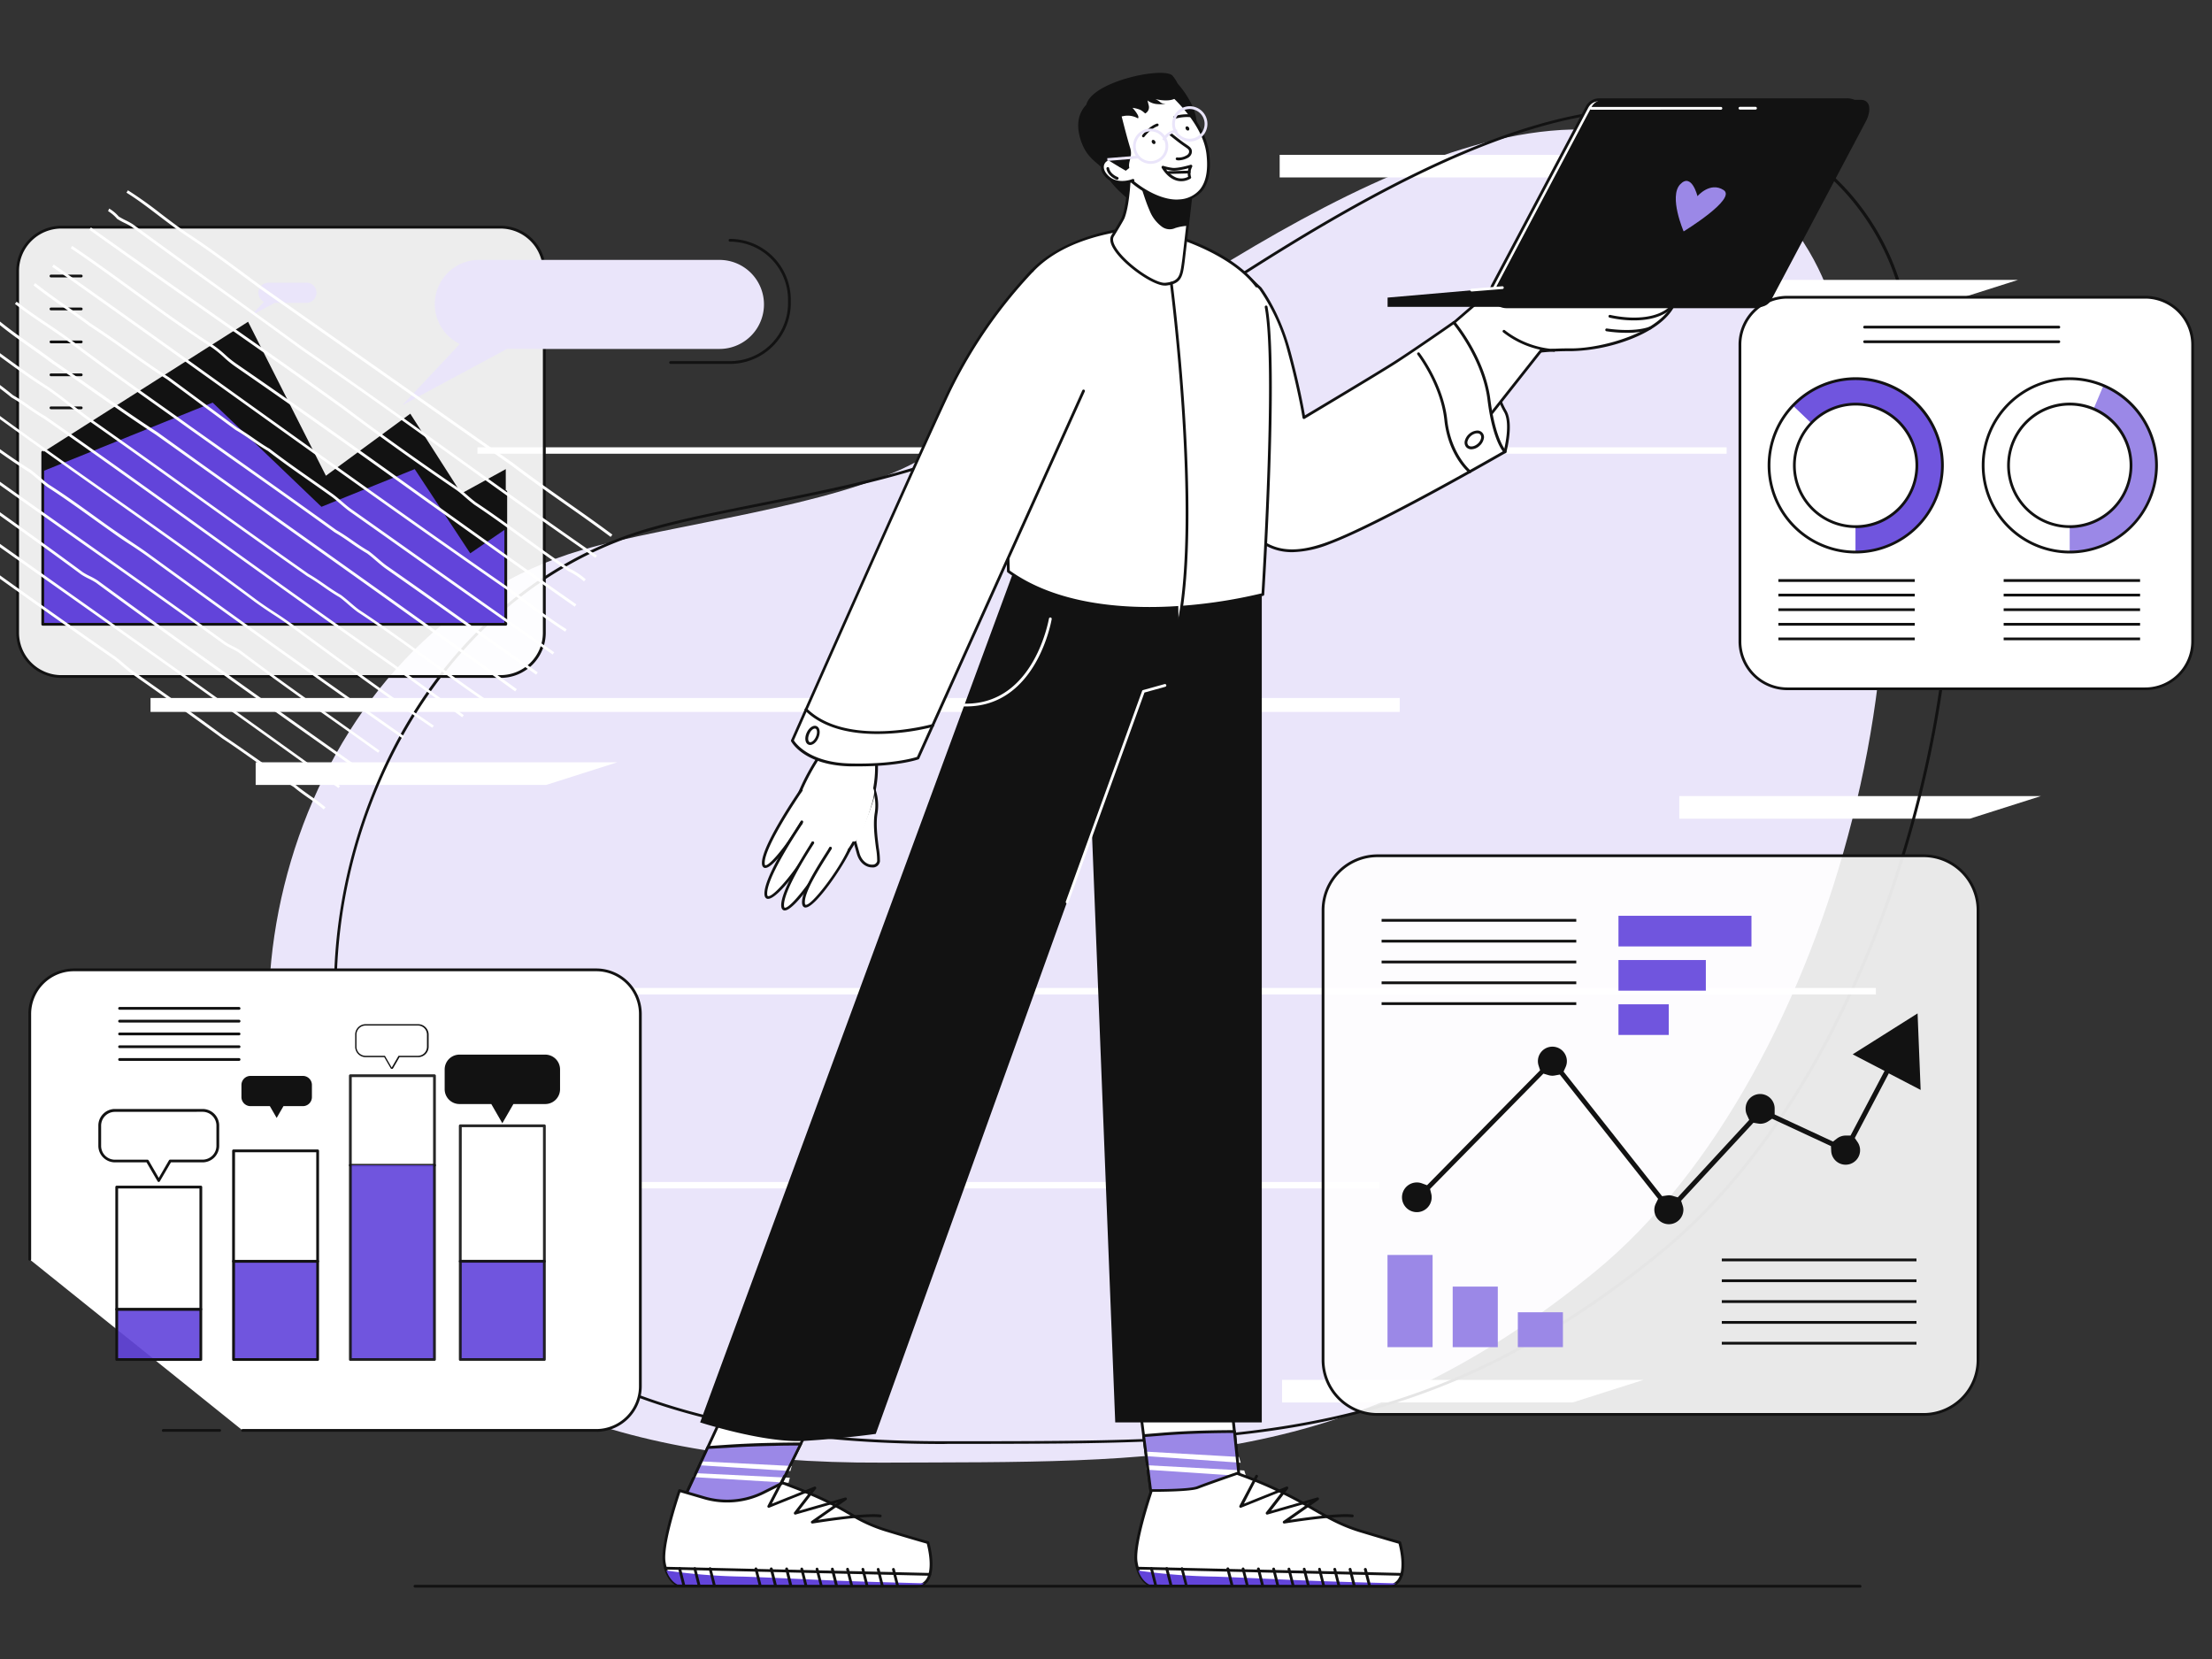 <svg xmlns="http://www.w3.org/2000/svg" width="400" height="300" fill="none" viewBox="0 0 400 300">
  <rect x="0" y="0" width="400" height="300" fill="#333333" stroke="none"/>
  <g class="Guy with Charts" clip-path="url(#a)">
    <path fill="#eae5fa" d="M332.5 59.355s-5.14-33.9-44.545-35.885C248.55 21.485 194.42 67.93 165.71 83.5c-15.035 8.155-44.38 11.27-60.415 15.94-51.265 14.95-69.565 83.39-47.5 119.55 19.085 31.34 52 45.72 101.795 45.5 49.795-.22 84.725 1.5 128.725-34.44S354 104.32 332.5 59.355Z" class="shade10"/>
    <path fill="#ffffff" d="M253.116 126.215H27.221v2.525h225.895v-2.525ZM98.77 141.94H46.233v-4.09h65.375l-12.84 4.09Zm257.435 6.105H303.67v-4.085h65.38l-12.845 4.085Zm-71.83 105.565H231.84v-4.085h65.375l-12.84 4.085Zm-.436-221.525h-52.535v-4.09h65.38l-12.845 4.09Z" class="shade0"/>
    <path fill="#121212" d="M170.6 261.12c-24.795 0-44.915-3.59-61.5-10.96-16.96-7.54-29.88-18.885-39.5-34.685-5.6-9.185-8.78-20.76-9.185-33.475a96.236 96.236 0 0 1 6.535-37.5c9.5-24.57 27.855-42.415 50.305-48.96 5.59-1.63 12.8-3.07 20.44-4.595 14.135-2.825 30.155-6.03 39.92-11.325 7.58-4.115 16.73-10.245 27.33-17.345 29.385-19.67 65.95-44.19 95.055-42.705 20.455 1.035 31.545 10.79 37.24 18.795a45.276 45.276 0 0 1 7.535 17.27C355 77 355.91 110.235 347.24 144.5c-8.895 35.2-25.935 65.125-46.74 82.125-42 34.3-75.535 34.37-121.955 34.47h-6.925l-1.02.025ZM297.45 20c-28.5 0-63.74 23.615-92.225 42.7-10.61 7.105-19.77 13.24-27.37 17.36-9.83 5.34-25.895 8.545-40.065 11.38-7.625 1.5-14.825 2.96-20.395 4.585-22.3 6.5-40.5 24.24-50 48.66a95.72 95.72 0 0 0-6.5 37.295c.405 12.62 3.555 24.11 9.115 33.225 9.57 15.71 22.415 27 39.275 34.5 16.5 7.34 36.58 10.915 61.295 10.915h7.925c46.315-.1 79.78-.17 121.64-34.36 20.73-16.93 37.705-46.76 46.575-81.84 8.645-34.185 7.72-67.3-2.47-88.58a.254.254 0 0 1-.025-.07 44.516 44.516 0 0 0-7.465-17.105c-5.63-7.91-16.6-17.55-36.845-18.57A30.337 30.337 0 0 0 297.45 20Z" class="shade90"/>
    <path fill="#ffffff" d="M249.366 213.735H23.471v1.165h225.895v-1.165Zm89.859-35.075H45.275v1.165h293.95v-1.165Zm-26.994-97.775H86.336v1.165H312.23v-1.165Zm39.86-26.19h-52.53V50.61h65.375l-12.845 4.085Z" class="shade0"/>
    <path fill="#ffffff" d="M249.084 255.775h98.755a9.841 9.841 0 0 0 9.85-9.835v-81.38a9.832 9.832 0 0 0-2.887-6.958 9.834 9.834 0 0 0-6.963-2.877h-98.755a9.84 9.84 0 0 0-9.85 9.835v81.38a9.83 9.83 0 0 0 2.888 6.958 9.84 9.84 0 0 0 6.962 2.877Z" class="shade0" opacity=".89"/>
    <path fill="#ffffff" d="M11.11 122.34H90.5a7.905 7.905 0 0 0 7.316-4.881 7.93 7.93 0 0 0 .603-3.029V49a7.916 7.916 0 0 0-7.92-7.92H11.11A7.914 7.914 0 0 0 3.19 49v65.43a7.919 7.919 0 0 0 4.891 7.309c.96.398 1.99.602 3.03.601Z" class="shade0" opacity=".91"/>
    <path fill="#ffffff" d="M43.87 258.665h63.944a7.963 7.963 0 0 0 8-7.965v-67.355a7.948 7.948 0 0 0-.611-3.055 7.955 7.955 0 0 0-4.331-4.312 7.958 7.958 0 0 0-3.058-.598H13.359a8 8 0 0 0-8 7.965v44.39" class="shade0"/>
    <path fill="#6244da" d="M316.72 165.605h-24.05v5.54h24.05v-5.54Zm-8.25 8h-15.8v5.54h15.8v-5.54Zm-6.705 8.005h-9.095v5.54h9.095v-5.54Z" class="shade50" opacity=".91"/>
    <path fill="#9b88e7" d="M250.904 226.935v16.675h8.155v-16.675h-8.155Zm11.791 5.72v10.955h8.155v-10.955h-8.155Zm11.776 4.645v6.305h8.155V237.3h-8.155Z" class="shade40"/>
    <path fill="#121212" d="M347.84 256.025h-98.755A10.104 10.104 0 0 1 239 245.94v-81.38a10.106 10.106 0 0 1 10.085-10.06h98.755a10.104 10.104 0 0 1 10.1 10.085v81.355a10.107 10.107 0 0 1-10.1 10.085ZM249.085 155a9.604 9.604 0 0 0-9.585 9.56v81.38a9.603 9.603 0 0 0 9.6 9.585h98.74a9.603 9.603 0 0 0 9.6-9.585v-81.38a9.604 9.604 0 0 0-9.6-9.56h-98.755Z" class="shade90"/>
    <path fill="#121212" d="M346.56 227.585h-35.205v.5h35.205v-.5Zm0 3.765h-35.205v.5h35.205v-.5Zm0 3.765h-35.205v.5h35.205v-.5Zm0 3.77h-35.205v.5h35.205v-.5Zm0 3.765h-35.205v.5h35.205v-.5Zm-61.519-76.475h-35.205v.5h35.205v-.5Zm0 3.765h-35.205v.5h35.205v-.5Zm0 3.765h-35.205v.5h35.205v-.5Zm0 3.765h-35.205v.5h35.205v-.5Zm0 3.765h-35.205v.5h35.205v-.5Zm16.739 40.14a2.626 2.626 0 0 1-2.625-2.62c.005-.395.1-.783.28-1.135l.405-.83-17.775-22.475-.87.16c-.165.033-.332.05-.5.05a2.655 2.655 0 0 1-.745-.125l-.85-.255-20.5 20.86.2.8a2.691 2.691 0 0 1-1.745 3.253 2.683 2.683 0 0 1-3.529-2.607 2.685 2.685 0 0 1 3.639-2.451l.89.325 20.445-20.78-.27-.845a2.62 2.62 0 1 1 5.107-.968c.026.425-.052.85-.227 1.238l-.365.81 17.815 22.525.885-.13c.13 0 .255-.035.335-.035.249.006.497.048.735.125l.875.255 12.925-14-.405-.89a2.487 2.487 0 0 1-.245-1.075 2.626 2.626 0 1 1 5.25-.065v1.04l10.55 4.9.705-.54a2.642 2.642 0 0 1 1.58-.545h.885l6.155-11.69-5.765-3 11.735-7.4.555 13.84-5.76-3-6.15 11.695.5.73a2.616 2.616 0 0 1-3.624 3.646 2.616 2.616 0 0 1-1.141-2.031l-.045-.885-10.64-4.945-.69.46c-.432.291-.94.446-1.46.445a2.756 2.756 0 0 1-.445-.05l-.785-.13L304 217.14l.265.815c.091.257.14.527.145.8a2.639 2.639 0 0 1-.773 1.855 2.626 2.626 0 0 1-1.857.765ZM83.425 89.24l-9.234-14.43-15.256 11.22L44.86 58.185 7.73 81.795v19.07h83.73V84.83l-8.034 4.41Z" class="shade90"/>
    <path fill="#6244da" d="m85.035 100.06-10.04-15.23-16.865 6.815-19.675-18.84L7.73 85.215v27.675h83.73V95.655l-6.424 4.405Z" class="shade50"/>
    <path fill="#eae5fa" d="M55.306 51.125H48.56a1.82 1.82 0 0 0-.82 3.45l-2.36 2.5 4.295-2.305h5.63a1.83 1.83 0 1 0 0-3.655v.01Z" class="shade10"/>
    <path fill="#121212" d="M90.5 122.585H11.11a8.17 8.17 0 0 1-8.17-8.155V49a8.175 8.175 0 0 1 8.17-8.17H90.5A8.175 8.175 0 0 1 98.69 49v65.43a8.175 8.175 0 0 1-2.406 5.775 8.165 8.165 0 0 1-5.785 2.38ZM11.11 41.33A7.67 7.67 0 0 0 3.44 49v65.43a7.67 7.67 0 0 0 7.67 7.655H90.5a7.67 7.67 0 0 0 7.67-7.655V49a7.67 7.67 0 0 0-7.67-7.67H11.11Z" class="shade90"/>
    <path fill="#121212" d="M14.69 50.165H9.22a.25.25 0 1 1 0-.5h5.47a.25.25 0 0 1 .25.25.255.255 0 0 1-.25.25Zm0 5.955H9.22a.25.25 0 1 1 0-.5h5.47a.25.25 0 0 1 0 .5Zm0 5.955H9.22a.25.25 0 0 1 0-.5h5.47a.25.25 0 1 1 0 .5Zm0 5.955H9.22a.25.25 0 1 1 0-.5h5.47a.255.255 0 0 1 .25.25.25.25 0 0 1-.25.25Zm0 5.97H9.22a.25.25 0 1 1 0-.5h5.47a.255.255 0 0 1 .25.25.25.25 0 0 1-.25.25Zm93.126 184.915H43.871a.25.25 0 1 1 0-.5h63.945a7.73 7.73 0 0 0 7.73-7.715v-67.355a7.729 7.729 0 0 0-7.73-7.715H13.361a7.728 7.728 0 0 0-7.73 7.715v44.39a.251.251 0 0 1-.25.25.252.252 0 0 1-.176-.075.253.253 0 0 1-.074-.175v-44.39a8.232 8.232 0 0 1 8.23-8.215h94.455a8.23 8.23 0 0 1 8.23 8.215V250.7a8.232 8.232 0 0 1-8.23 8.215Z" class="shade90"/>
    <path fill="#ffffff" d="M78.566 194.525h-15.21v16.185h15.21v-16.185Z" class="shade0" opacity=".91"/>
    <path fill="#121212" d="M78.566 210.96h-15.21a.25.25 0 0 1-.25-.25v-16.185a.251.251 0 0 1 .25-.25h15.21a.252.252 0 0 1 .175.075.253.253 0 0 1 .075.175v16.185a.251.251 0 0 1-.25.25Zm-14.96-.5h14.71v-15.685h-14.71v15.685Z" class="shade90" opacity=".91"/>
    <path fill="#6244da" d="M36.316 236.765h-15.21v9.08h15.21v-9.08Z" class="shade50" opacity=".91"/>
    <path fill="#121212" d="M36.316 246.095h-15.21a.253.253 0 0 1-.176-.075.252.252 0 0 1-.075-.175v-9.08a.251.251 0 0 1 .25-.25h15.21a.249.249 0 0 1 .25.25v9.08a.251.251 0 0 1-.25.25Zm-14.96-.5h14.71V237h-14.71v8.595Z" class="shade90"/>
    <path fill="#6244da" d="M57.44 228.08H42.23v17.765h15.21V228.08Z" class="shade50" opacity=".91"/>
    <path fill="#121212" d="M57.44 246.095H42.23a.253.253 0 0 1-.175-.075.252.252 0 0 1-.075-.175V228.08a.251.251 0 0 1 .25-.25h15.21a.249.249 0 0 1 .25.25v17.765a.251.251 0 0 1-.25.25Zm-14.96-.5h14.71V228.33H42.5l-.02 17.265Z" class="shade90"/>
    <path fill="#ffffff" d="M57.44 208.11H42.23v19.97h15.21v-19.97Z" class="shade0" opacity=".91"/>
    <path fill="#121212" d="M57.44 228.33H42.23a.25.25 0 0 1-.25-.25v-19.97a.251.251 0 0 1 .25-.25h15.21a.249.249 0 0 1 .25.25v19.97a.251.251 0 0 1-.25.25Zm-14.96-.5h14.71v-19.47H42.5l-.02 19.47Z" class="shade90"/>
    <path fill="#ffffff" d="M98.44 203.605H83.23v24.475h15.21v-24.475Z" class="shade0" opacity=".91"/>
    <path fill="#121212" d="M98.44 228.33H83.23a.25.25 0 0 1-.25-.25v-24.5a.252.252 0 0 1 .075-.175.253.253 0 0 1 .175-.075h15.21a.249.249 0 0 1 .25.25v24.5a.251.251 0 0 1-.25.25Zm-14.96-.5h14.71v-24H83.5l-.02 24Z" class="shade90" opacity=".91"/>
    <path fill="#6244da" d="M98.44 228.08H83.23v17.765h15.21V228.08Z" class="shade50" opacity=".91"/>
    <path fill="#121212" d="M98.44 246.095H83.23a.253.253 0 0 1-.175-.075.252.252 0 0 1-.075-.175V228.08a.251.251 0 0 1 .25-.25h15.21a.249.249 0 0 1 .25.25v17.765a.251.251 0 0 1-.25.25Zm-14.96-.5h14.71V228.33H83.5l-.02 17.265Z" class="shade90" opacity=".91"/>
    <path fill="#6244da" d="M78.566 210.71v35.135h-15.21V210.71" class="shade50" opacity=".91"/>
    <path fill="#121212" d="M78.566 246.095h-15.21a.25.25 0 0 1-.25-.25V210.71a.251.251 0 0 1 .25-.25.249.249 0 0 1 .25.25v34.885h14.71V210.71a.251.251 0 0 1 .25-.25.252.252 0 0 1 .175.075.253.253 0 0 1 .075.175v35.135a.253.253 0 0 1-.075.175.252.252 0 0 1-.175.075Z" class="shade90" opacity=".91"/>
    <path fill="#121212" d="M54.8 194.56h-9.5a1.629 1.629 0 0 0-1.16.48 1.647 1.647 0 0 0-.48 1.16v2.185a1.644 1.644 0 0 0 1.013 1.515c.198.083.412.125.627.125h3.5l1.23 2.13 1.23-2.13h3.5a1.636 1.636 0 0 0 1.645-1.64V196.2a1.638 1.638 0 0 0-1.605-1.64Z" class="shade90"/>
    <path fill="#ffffff" d="M33.455 205.9h-9.5a1.642 1.642 0 0 0-1.64 1.64v2.185a1.641 1.641 0 0 0 1.64 1.64h3.5l1.255 2.135 1.23-2.125h3.5a1.636 1.636 0 0 0 1.644-1.64v-2.185a1.634 1.634 0 0 0-1.003-1.521 1.628 1.628 0 0 0-.627-.129Z" class="shade0"/>
    <path fill="#121212" d="M28.71 213.74a.247.247 0 0 1-.215-.125l-2-3.425h-5.71a2.999 2.999 0 0 1-3-3v-3.65a2.998 2.998 0 0 1 3-3h15.85a2.999 2.999 0 0 1 3 3v3.65a2.998 2.998 0 0 1-3 3H30.91l-2 3.425a.247.247 0 0 1-.2.125Zm-7.925-12.68a2.499 2.499 0 0 0-2.5 2.5v3.65a2.5 2.5 0 0 0 2.5 2.5h5.875a.247.247 0 0 1 .215.125L28.71 213l1.84-3.175a.242.242 0 0 1 .215-.125h5.87a2.499 2.499 0 0 0 2.5-2.5v-3.65a2.5 2.5 0 0 0-2.5-2.5l-15.85.01Zm50.075-7.765a.247.247 0 0 1-.215-.125l-1.16-2h-3.37a1.895 1.895 0 0 1-1.89-1.89v-2.185a1.888 1.888 0 0 1 1.89-1.89h9.5a1.896 1.896 0 0 1 1.895 1.89v2.185a1.894 1.894 0 0 1-1.895 1.89h-3.37l-1.16 2a.24.24 0 0 1-.095.094.238.238 0 0 1-.13.031Zm-4.745-7.59a1.393 1.393 0 0 0-1.39 1.39v2.185a1.398 1.398 0 0 0 1.39 1.39h3.5a.253.253 0 0 1 .22.125l1 1.75 1-1.75a.242.242 0 0 1 .215-.125h3.5a1.393 1.393 0 0 0 1.395-1.39v-2.185a1.389 1.389 0 0 0-1.395-1.39h-9.435Z" class="shade90"/>
    <path fill="#ffffff" d="M75.605 185.455h-9.5a1.642 1.642 0 0 0-1.64 1.64v2.185a1.641 1.641 0 0 0 1.64 1.64h3.5l1.23 2.125 1.23-2.125h3.5a1.636 1.636 0 0 0 1.645-1.64v-2.185a1.638 1.638 0 0 0-1.605-1.64Z" class="shade0"/>
    <path fill="#121212" d="M98.595 190.71h-15.5a2.671 2.671 0 0 0-2.48 1.653 2.684 2.684 0 0 0-.205 1.027v3.575a2.684 2.684 0 0 0 .787 1.897 2.671 2.671 0 0 0 1.898.783h5.745l2 3.475 2-3.475h5.75c.352.001.701-.068 1.027-.203a2.678 2.678 0 0 0 1.658-2.477v-3.575a2.679 2.679 0 0 0-2.68-2.68Zm-55.365-8.115H21.625a.25.25 0 1 1 0-.5H43.23a.253.253 0 0 1 .175.075.253.253 0 0 1 .075.175.25.25 0 0 1-.25.25Zm0 2.315H21.625a.25.25 0 1 1 0-.5H43.23a.25.25 0 1 1 0 .5Zm0 2.31H21.625a.25.25 0 1 1 0-.5H43.23a.251.251 0 0 1 .25.25.256.256 0 0 1-.25.25Zm0 2.31H21.625a.251.251 0 0 1-.177-.427.25.25 0 0 1 .177-.073H43.23a.25.25 0 0 1 .25.25.253.253 0 0 1-.075.175.253.253 0 0 1-.175.075Zm0 2.31H21.625a.25.25 0 1 1 0-.5H43.23a.25.25 0 1 1 0 .5Z" class="shade90"/>
    <path fill="#ffffff" d="M36.316 214.66h-15.21v22.105h15.21V214.66Z" class="shade0" opacity=".91"/>
    <path fill="#121212" d="M36.316 237h-15.21a.25.25 0 0 1-.25-.25v-22.09a.251.251 0 0 1 .25-.25h15.21a.249.249 0 0 1 .25.25v22.105a.249.249 0 0 1-.25.235Zm-14.96-.5h14.71v-21.59h-14.71v21.59Z" class="shade90"/>
    <path fill="#ffffff" d="M387.915 53.75h-64.7a8.573 8.573 0 0 0-7.926 5.285 8.569 8.569 0 0 0-.654 3.28V116a8.563 8.563 0 0 0 5.298 7.916c1.041.43 2.156.65 3.282.649h64.7A8.575 8.575 0 0 0 396.5 116V62.315a8.59 8.59 0 0 0-2.519-6.06 8.571 8.571 0 0 0-6.066-2.505Z" class="shade0"/>
    <path fill="#121212" d="M387.915 124.8h-64.7a8.827 8.827 0 0 1-8.83-8.8V62.315a8.832 8.832 0 0 1 8.83-8.815h64.7a8.835 8.835 0 0 1 8.835 8.815V116a8.837 8.837 0 0 1-8.835 8.8Zm-64.7-70.8a8.336 8.336 0 0 0-8.33 8.315V116a8.336 8.336 0 0 0 8.33 8.315h64.7A8.332 8.332 0 0 0 396.25 116V62.315A8.337 8.337 0 0 0 387.915 54h-64.7Z" class="shade90"/>
    <path fill="#ffffff" d="M335.536 68.5a15.677 15.677 0 0 0-15.341 18.751 15.68 15.68 0 0 0 21.376 11.402 15.672 15.672 0 0 0 9.67-14.478A15.703 15.703 0 0 0 335.536 68.5Zm0 26.75a11.077 11.077 0 0 1-10.84-13.248 11.069 11.069 0 0 1 8.706-8.69 11.074 11.074 0 0 1 13.229 10.863 11.1 11.1 0 0 1-11.095 11.055v.02Z" class="shade0"/>
    <path fill="#6244da" d="M335.534 68.5a15.59 15.59 0 0 0-11.335 4.825l3.33 3.185a11.084 11.084 0 1 1 8 18.74v4.6a15.675 15.675 0 1 0 0-31.35h.005Z" class="shade50" opacity=".91"/>
    <path fill="#121212" d="M335.535 100.08a15.923 15.923 0 0 1-15.574-19.056 15.924 15.924 0 0 1 31.539 3.13 15.953 15.953 0 0 1-15.965 15.926Zm0-31.35a15.422 15.422 0 0 0-14.222 9.55A15.425 15.425 0 1 0 351 84.155a15.457 15.457 0 0 0-15.465-15.425Zm0 26.75a11.324 11.324 0 1 1 11.345-11.325 11.347 11.347 0 0 1-7.003 10.481c-1.376.57-2.852.864-4.342.864v-.02Zm0-22.15a10.822 10.822 0 0 0-9.986 6.696 10.818 10.818 0 0 0 2.359 11.79 10.828 10.828 0 0 0 11.795 2.338 10.824 10.824 0 0 0 6.677-10 10.844 10.844 0 0 0-10.845-10.824Zm10.716 31.395h-24.665v.5h24.665v-.5Zm0 2.64h-24.665v.5h24.665v-.5Zm0 2.635h-24.665v.5h24.665v-.5Zm0 2.64h-24.665v.5h24.665v-.5Zm0 2.64h-24.665v.5h24.665v-.5Zm40.743-10.555h-24.67v.5h24.67v-.5Zm0 2.64h-24.67v.5h24.67v-.5Zm0 2.635h-24.67v.5h24.67v-.5Zm0 2.64h-24.67v.5h24.67v-.5Zm0 2.64h-24.67v.5h24.67v-.5ZM372.3 59.405h-35.12a.25.25 0 1 1 0-.5h35.12a.25.25 0 1 1 0 .5Zm0 2.64h-35.12a.25.25 0 1 1 0-.5h35.12a.25.25 0 0 1 .25.25.25.25 0 0 1-.25.25Z" class="shade90"/>
    <path fill="#ffffff" d="M374.265 68.5a15.672 15.672 0 0 0-14.464 9.694 15.68 15.68 0 0 0 11.44 21.357 15.675 15.675 0 0 0 18.724-15.376 15.706 15.706 0 0 0-15.7-15.675Zm0 26.75a11.076 11.076 0 0 1-7.811-18.912 11.077 11.077 0 0 1 17.036 1.686 11.077 11.077 0 0 1 1.865 6.151 11.093 11.093 0 0 1-11.09 11.055v.02Z" class="shade0"/>
    <path fill="#9b88e7" d="m380.376 69.71-1.795 4.24a11.074 11.074 0 0 1-4.315 21.28v4.6a15.675 15.675 0 0 0 6.11-30.12Z" class="shade40"/>
    <path fill="#121212" d="M374.265 100.08a15.924 15.924 0 1 1 15.95-15.925 15.956 15.956 0 0 1-15.95 15.925Zm0-31.35a15.429 15.429 0 0 0-14.233 9.54 15.43 15.43 0 0 0 3.36 16.8 15.426 15.426 0 0 0 26.323-10.915 15.46 15.46 0 0 0-15.45-15.425Zm0 26.75a11.323 11.323 0 0 1-11.09-13.544 11.323 11.323 0 0 1 22.43 2.219 11.35 11.35 0 0 1-11.34 11.345v-.02Zm0-22.15a10.825 10.825 0 1 0 10.84 10.825 10.844 10.844 0 0 0-10.84-10.825Z" class="shade90"/>
    <path fill="#eae5fa" d="M130.1 47H86.77a8 8 0 0 0-3.62 15.205L72.76 73.27 91.68 63.1h38.42a8.05 8.05 0 0 0 0-16.1Z" class="shade10"/>
    <path fill="#121212" d="M91.46 113.14H7.73a.25.25 0 0 1-.25-.25V81.795a.25.25 0 0 1 .5 0v30.845h83.23V88.905a.25.25 0 0 1 .25-.25.255.255 0 0 1 .25.25v24a.257.257 0 0 1-.25.235ZM39.725 258.915h-10.2a.25.25 0 0 1-.25-.25.253.253 0 0 1 .075-.175.253.253 0 0 1 .175-.075h10.2a.25.25 0 1 1 0 .5Z" class="shade90"/>
    <path fill="#ffffff" d="M58.535 146.37a30.423 30.423 0 0 0-2.7-2.03c-.895-.625-1.825-1.27-2.68-2-2.8-1.745-5.35-3.54-7.815-5.275-1.635-1.155-3.33-2.35-5.09-3.5-5.355-3.945-10.085-7.295-16.455-11.755-.6-.45-1.125-.9-1.635-1.335-.51-.435-1-.875-1.605-1.315-8.67-6-16.895-11.87-24.845-17.56-7.95-5.69-15.34-11-23.21-16.42l.28-.41C-19.345 90.2-11.89 95.535-4 101.185c7.89 5.65 16.17 11.58 24.85 17.565.6.455 1.125.905 1.635 1.34.51.435 1.025.875 1.605 1.31 6.36 4.455 11.095 7.81 16.445 11.75 1.755 1.17 3.455 2.365 5.095 3.5 2.46 1.73 5 3.5 7.815 5.28.87.72 1.79 1.36 2.675 2a31.115 31.115 0 0 1 2.745 2.06l-.33.38Zm2.67-3.87C42.305 128.885 23 115.205 4.285 102a16795.923 16795.923 0 0 1-28.43-20.16l.29-.405c9.5 6.745 19.115 13.56 28.43 20.155 18.69 13.23 38 26.91 56.92 40.55l-.29.36Zm3.295-3.375-3.6-2.55C46.31 126.24 32.525 116.5 17.33 105.35a12.433 12.433 0 0 0-1.29-.71 12.124 12.124 0 0 1-1.345-.75c-8-5.92-15.75-11.4-23.225-16.7-4-2.845-8.16-5.79-12.26-8.73l.29-.41c4.1 2.945 8.245 5.885 12.26 8.73 7.5 5.305 15.21 10.785 23.22 16.7.412.265.841.502 1.285.71.464.224.915.475 1.35.75 15.2 11.13 29 20.895 43.585 31.23l3.595 2.545-.295.41Zm3.86-3.005c-2.94-2.125-5.9-4.22-8.765-6.245-5.345-3.775-10.865-7.68-16.42-11.875-.412-.262-.84-.499-1.28-.71-.466-.22-.917-.471-1.35-.75-9.19-6.655-18.09-12.945-26.695-19C3.16 89.99-6.935 82.855-17.435 75.145l.295-.405c10.5 7.71 20.59 14.84 31.28 22.39 8.605 6.085 17.5 12.37 26.69 19.025.413.264.842.503 1.285.715.466.22.917.471 1.35.75 5.56 4.215 11.08 8.12 16.42 11.895 2.86 2.025 5.825 4.12 8.765 6.24l-.29.365Zm4.475-2.565C57.5 122.845 43.29 112.695 26.73 100.65a84.726 84.726 0 0 0-3.225-2.195 69.423 69.423 0 0 1-3.235-2.205l-2.81-2c-3-2.15-5.79-4.18-8.93-6.2-.61-.455-1.135-.91-1.645-1.345-.51-.435-1-.875-1.605-1.31-3.94-2.5-7.275-4.965-10.81-7.59-1.435-1.06-2.915-2.16-4.46-3.275-1.1-.66-2.055-1.335-3.065-2.05l-1-.715.285-.41 1 .715c1 .71 1.955 1.38 3.055 2.04 1.565 1.13 3.05 2.23 4.5 3.295 3.51 2.595 6.84 5.095 10.78 7.56.61.455 1.135.905 1.645 1.34.51.435 1 .88 1.605 1.315 3.14 2 5.955 4.05 8.935 6.2.915.66 1.845 1.335 2.81 2 .965.665 2.14 1.475 3.22 2.2 1.08.725 2.22 1.48 3.22 2.225 16.56 12.045 30.78 22.19 46.1 32.9l-.265.41Zm5.34-1.95c-8-5.405-15.315-10.78-23.07-16.47l-2.5-1.85c-1-.73-2.14-1.5-3.225-2.2a85.306 85.306 0 0 1-3.235-2.205c-9.32-6.95-18.24-13.245-26.87-19.34-6.39-4.5-13-9.175-19.84-14.15l-1.88-1.25c-2.82-1.865-5.5-3.625-8.255-5.76l.305-.395c2.755 2.12 5.41 3.88 8.225 5.74L-.305 75C6.54 80 13.15 84.645 19.54 89.155c8.63 6.07 17.555 12.37 26.875 19.345 1 .73 2.135 1.5 3.22 2.195a75.053 75.053 0 0 1 3.235 2.21l2.53 1.855c7.75 5.685 15.07 11.055 23.055 16.46l-.28.385Zm5.405-1.895c-1.885-1.385-3.805-2.77-5.77-4.195-2.175-1.575-4.41-3.19-6.725-4.89-11.16-7.78-21.54-15.25-31.58-22.47-10.04-7.22-20.41-14.685-31.57-22.47-1-.58-2-1.255-2.94-1.91s-1.9-1.315-2.92-1.895c-.91-.755-1.805-1.425-2.665-2.075-.86-.65-1.77-1.325-2.655-2.065-.87-.5-1.645-1.045-2.47-1.61a46.23 46.23 0 0 0-1.635-1.095l.27-.42c.585.38 1.12.745 1.65 1.105.815.555 1.585 1.085 2.47 1.615a64.07 64.07 0 0 0 2.67 2.07 60.055 60.055 0 0 1 2.65 2.065c1 .565 2 1.24 2.92 1.895.92.655 1.9 1.315 2.92 1.9 11.18 7.795 21.56 15.26 31.6 22.5 10.04 7.24 20.415 14.685 31.575 22.47 2.32 1.7 4.555 3.32 6.73 4.89 1.965 1.425 3.885 2.81 5.77 4.195l-.295.39Zm5.085-2.135c-3.805-2.55-7.5-5.24-11.08-7.84-4.13-3-8.4-6.11-12.95-9.09a29.322 29.322 0 0 1-1.64-1.34c-.505-.435-1-.875-1.605-1.31-1-.575-2-1.25-2.93-1.905-.93-.655-1.9-1.315-2.92-1.9-6.925-4.86-13.28-9.42-19.42-13.825-6.14-4.405-12.475-8.955-19.375-13.8-1.5-1.03-2.82-2.075-4.12-3.09-1.3-1.015-2.625-2.055-4.125-3.08-2.675-1.665-5-3.36-7.25-5-1.68-1.225-3.42-2.5-5.265-3.72l.275-.415c1.855 1.23 3.6 2.5 5.285 3.73 2.245 1.635 4.56 3.325 7.23 5 1.5 1.04 2.835 2.085 4.135 3.1 1.3 1.015 2.64 2.055 4.1 3.075 6.905 4.845 13.245 9.4 19.38 13.805 6.135 4.405 12.5 8.96 19.4 13.81 1 .58 2 1.255 2.935 1.91s1.9 1.315 2.92 1.895c.62.465 1.145.915 1.655 1.35.51.435 1 .875 1.6 1.315 4.545 3 8.825 6.085 12.96 9.09 3.57 2.6 7.265 5.285 11.06 7.83l-.255.405Zm4.5-2.54c-14.305-10.365-28.14-20.2-42.785-30.615C43.125 89.26 35.76 84 28.2 78.62c-4.19-2.73-8-5.41-11.71-8a628.49 628.49 0 0 0-7.085-4.92c-1.39-1.045-2.74-2-4.04-2.92-2.07-1.46-4-2.84-6-4.5l.315-.39c2 1.625 3.935 3 6 4.46 1.31.92 2.66 1.88 4.045 2.915 2.445 1.67 4.8 3.32 7.08 4.92 3.695 2.59 7.5 5.265 11.705 8C36.05 83.615 43.415 88.85 50.67 94c14.645 10.415 28.5 20.255 42.79 30.62l-.295.415ZM96.96 122c-4.59-3.195-8.935-6.275-13.54-9.54-4.415-3.135-9-6.375-13.8-9.735-.6-.45-1.125-.9-1.635-1.335-.51-.435-1-.875-1.6-1.31-1-.58-2-1.255-2.93-1.905-.93-.65-1.9-1.315-2.92-1.9A1997.761 1997.761 0 0 0 41.185 82.5l-7.11-5.055c-2.335-1.68-4.58-3.27-6.79-4.84C22.5 69.195 17.93 66 12.92 62.165c-1.6-1.195-3.21-2.28-4.765-3.33-1.915-1.29-3.72-2.5-5.45-3.885l.31-.395c1.715 1.365 3.5 2.58 5.42 3.865 1.56 1.05 3.175 2.14 4.785 3.35 5 3.805 9.545 7 14.35 10.43 2.215 1.565 4.46 3.16 6.795 4.84l7.105 5.035c6.405 4.535 12.45 8.815 19.335 13.765 1 .58 2 1.255 2.935 1.91s1.9 1.315 2.92 1.895c.62.465 1.145.915 1.65 1.35.505.435 1 .875 1.605 1.31 4.81 3.355 9.38 6.595 13.795 9.73 4.6 3.265 8.945 6.35 13.535 9.54l-.285.425Zm2.98-3.64c-8-5.565-15.565-10.91-23.55-16.57-4.295-3.045-8.675-6.15-13.23-9.36-.6-.45-1.125-.9-1.635-1.335-.51-.435-1-.88-1.605-1.315-1.29-.92-2.53-1.79-3.735-2.635-2.625-1.84-5.105-3.575-7.725-5.59-1-.575-2-1.25-2.925-1.9-.925-.65-1.9-1.32-2.92-1.9-2.225-1.63-4.205-3.095-6.185-4.565-1.98-1.47-3.97-2.94-6.175-4.56-2.5-1.61-4.81-3.255-7.05-4.845-2.24-1.59-4.545-3.225-7.04-4.84-1.5-1.13-2.96-2.15-4.365-3.14-1.965-1.385-3.82-2.69-5.74-4.215l.31-.39c1.91 1.5 3.76 2.815 5.715 4.195 1.41 1 2.865 2 4.365 3.14 2.5 1.61 4.805 3.255 7.045 4.845 2.24 1.59 4.55 3.225 7.04 4.84 2.22 1.625 4.205 3.1 6.195 4.57 1.99 1.47 3.955 2.93 6.155 4.545 1 .58 2 1.255 2.935 1.905.935.65 1.9 1.315 2.92 1.9 2.635 2.025 5.11 3.76 7.73 5.595 1.21.85 2.45 1.715 3.745 2.64.6.45 1.125.9 1.635 1.34.51.44 1 .875 1.6 1.31 4.555 3.21 8.93 6.31 13.23 9.36 8 5.655 15.5 11 23.545 16.565l-.285.41Zm2.26-4.135c-2.44-1.55-4.66-3.205-7-4.955-1.31-1-2.665-2-4.13-3.035-16.71-11.595-32.535-22.94-47.84-33.91-11-7.875-22.35-16-33.795-24.085l.29-.405C21.165 55.895 32.53 64.04 43.5 71.92c15.305 10.97 31.13 22.31 47.835 33.905 1.5 1.055 2.83 2.065 4.14 3.04 2.345 1.75 4.555 3.4 7 4.935l-.275.425Zm1.73-4.515c-8.845-6.19-17.605-12.46-26.08-18.5-11.255-8.055-22.895-16.385-35.255-24.9a19.452 19.452 0 0 1-2.225-1.81 19.34 19.34 0 0 0-2.175-1.74c-5.085-3.28-9.775-6.7-14.31-10-3.575-2.605-7.27-5.295-11.095-7.875l.28-.415c3.835 2.585 7.53 5.28 11.11 7.885 4.53 3.305 9.215 6.715 14.29 10 .786.54 1.531 1.137 2.23 1.785a18.47 18.47 0 0 0 2.18 1.74c12.36 8.5 24 16.855 35.26 24.91 8.475 6.065 17.235 12.33 26.08 18.5l-.29.42Zm1.675-4.56a11.673 11.673 0 0 0-2.755-1.83c-3.115-2.075-5.88-4.095-8.555-6.045-2.675-1.95-5.43-3.965-8.5-6a28.923 28.923 0 0 1-1.64-1.345c-.505-.44-1-.875-1.605-1.31-7.35-5-13.5-9.39-20.56-14.685-8.615-6.22-17-12.085-25.09-17.755-6.765-4.735-13.76-9.635-20.745-14.64l.29-.405c7 5 14 9.9 20.745 14.635 8.1 5.67 16.5 11.535 25.095 17.76A516.982 516.982 0 0 0 82.84 88.215c.605.45 1.13.9 1.64 1.34.51.44 1 .875 1.6 1.31 3.08 2.05 5.845 4.07 8.5 6 2.655 1.93 5.43 3.965 8.5 6a12.004 12.004 0 0 1 2.84 1.895l-.315.39Zm2.065-4.275C99.09 94.96 91 89.155 82.45 83c-8.89-6.38-18.08-13-27.81-19.665-5.44-3.97-10.5-7.63-15.425-11.165C34.29 48.635 29.225 45 23.79 41c-.415-.258-.846-.49-1.29-.695-.466-.22-.917-.47-1.35-.75l-.035-.055a6.868 6.868 0 0 0-1.57-1.325l.2-.46a7 7 0 0 1 1.72 1.43c.408.256.83.488 1.265.695.465.22.914.47 1.345.75 5.425 3.99 10.52 7.65 15.425 11.185 4.905 3.535 10 7.2 15.425 11.165 9.725 6.685 18.92 13.285 27.81 19.665 8.56 6.145 16.64 11.945 25.215 17.86l-.28.41Zm2.755-3.785c-2.675-2-5.415-3.925-8.065-5.785-3.185-2.24-6.5-4.555-9.835-7.105l-22.755-16L47 52.185c-1.085-.795-2.13-1.575-3.16-2.335-3.16-2.35-6.145-4.555-9.465-6.77C32.38 41.8 30.5 40.365 28.7 39c-1.975-1.5-3.84-2.935-5.83-4.16l.265-.425A71.841 71.841 0 0 1 29 38.585c1.805 1.38 3.665 2.805 5.65 4.08 3.33 2.22 6.32 4.435 9.5 6.78 1.03.765 2.075 1.54 3.16 2.335l22.76 16 22.765 16c3.355 2.555 6.645 4.865 9.825 7.1 2.655 1.865 5.4 3.795 8.08 5.795l-.315.415Z" class="shade0"/>
    <path fill="#121212" d="M250.394 286.97a.252.252 0 0 1-.245-.19l-.735-2.915a.249.249 0 0 1 .027-.19.267.267 0 0 1 .065-.073.254.254 0 0 1 .28-.014.256.256 0 0 1 .113.157l.735 2.915c.008.031.01.064.006.097a.25.25 0 0 1-.186.203l-.06.01Zm2.451-.87a.25.25 0 0 1-.245-.2l-.425-2.035a.253.253 0 0 1 .038-.191.253.253 0 0 1 .353-.071.251.251 0 0 1 .109.162l.425 2.035a.249.249 0 0 1-.037.188.248.248 0 0 1-.158.107l-.06.005Z" class="shade90"/>
    <path fill="#ffffff" d="m221.494 242.185 3.295 31.78-15.905 1.8-4.855-37.635 17.465 4.055Z" class="shade0"/>
    <path fill="#121212" d="M208.885 276a.253.253 0 0 1-.245-.215l-4.855-37.635a.26.26 0 0 1 .08-.22.253.253 0 0 1 .106-.056.252.252 0 0 1 .119.001l17.465 4.05a.252.252 0 0 1 .19.22l3.295 31.78a.251.251 0 0 1-.053.183.253.253 0 0 1-.167.092l-15.905 1.8h-.03Zm-4.56-37.56 4.78 37.06 15.395-1.755-3.25-31.355-16.925-3.95Z" class="shade90"/>
    <path fill="#9b88e7" d="M223.07 258.875c-1.5 0-3.035.03-4.555.06-2.785.065-5.565.19-8.345.415l-3.365.275 2.08 16.14 15.905-1.8-1.565-15.09h-.155Z" class="shade40"/>
    <path fill="#ffffff" d="m207.336 262.51 16.71.95.315 1.055-17.025-1.2v-.805Zm0 2.45 17.665.95.335 1.055-18-1.2v-.805Z" class="shade0"/>
    <path fill="#121212" d="M208.886 276a.25.25 0 0 1-.245-.215l-2.085-16.14a.27.27 0 0 1 .055-.19.244.244 0 0 1 .175-.095l1.27-.105 2.095-.17c2.64-.21 5.375-.345 8.36-.415 1.365-.03 2.855-.05 4.56-.06h.155c.062 0 .122.022.168.064a.256.256 0 0 1 .082.161l1.565 15.09a.249.249 0 0 1-.22.275l-15.905 1.8h-.03Zm-1.8-16.16 2 15.635 15.415-1.73-1.5-14.62c-1.67 0-3.135.03-4.5.06-3 .065-5.7.205-8.33.415l-2.095.17-.99.07Z" class="shade90"/>
    <path fill="#ffffff" d="M250.68 286.845c-4.785-.04-42.835-.305-42.835-.305s-1.875-.665-2.41-4.06c-.535-3.395 2.78-12.955 2.78-12.955s6.865.065 8.375-.545c1.51-.61 7.12-2.56 7.12-2.56l.88.335c11.9 4.425 14.4 7.95 21.285 10.045 4.5 1.38 7.25 2.14 7.25 2.14s2.335 7.94-2.445 7.905Z" class="shade0"/>
    <path fill="#121212" d="M250.714 287.095h-.04c-4.78-.04-42.83-.305-42.83-.305a.18.18 0 0 1-.08 0c-.085 0-2-.755-2.575-4.26-.535-3.415 2.65-12.68 2.785-13.075a.223.223 0 0 1 .089-.128.224.224 0 0 1 .151-.037c.07 0 6.835.06 8.28-.53 1.445-.59 7.075-2.54 7.13-2.56a.227.227 0 0 1 .17 0l.885.33a79.745 79.745 0 0 1 13.12 6.235c2.66 1.5 4.95 2.835 8.145 3.805 4.47 1.365 7.22 2.13 7.245 2.14a.26.26 0 0 1 .175.17c.06.2 1.42 4.925-.24 7.125a2.83 2.83 0 0 1-2.41 1.09Zm-42.815-.805c1.525 0 38.1.265 42.78.305h.035a2.349 2.349 0 0 0 2-.9c1.365-1.81.395-5.78.19-6.55-.605-.175-3.205-.91-7.12-2.105-3.25-1-5.565-2.315-8.245-3.85a78.707 78.707 0 0 0-13.04-6.19l-.8-.3c-.71.245-5.635 1.96-7 2.5-1.365.54-7.17.57-8.295.565-.435 1.295-3.185 9.615-2.705 12.665.445 2.945 1.95 3.75 2.2 3.86Z" class="shade90"/>
    <path fill="#6244da" d="M235.61 285.785c-5.25-.22-10.5-.5-15.745-.68a110.97 110.97 0 0 1-14.045-1.1c.75 2.075 2.025 2.535 2.025 2.535s38.05.265 42.835.305a2.829 2.829 0 0 0 1.775-.525c-5.615-.16-11.235-.295-16.845-.535Z" class="shade50"/>
    <path fill="#121212" d="m253.47 284.945-47.795-1.12a.26.26 0 0 1-.245-.255.253.253 0 0 1 .078-.177.25.25 0 0 1 .182-.068l47.81 1.12a.257.257 0 0 1 .225.163.266.266 0 0 1-.008.195.229.229 0 0 1-.06.081.243.243 0 0 1-.187.061Z" class="shade90"/>
    <path fill="#121212" d="M208.951 286.8a.25.25 0 0 1-.245-.19l-.735-2.915a.27.27 0 0 1-.006-.098.261.261 0 0 1 .098-.165.256.256 0 0 1 .186-.047.237.237 0 0 1 .093.034.242.242 0 0 1 .114.156l.735 2.915a.246.246 0 0 1-.025.189.251.251 0 0 1-.066.072.245.245 0 0 1-.089.039l-.06.01Zm2.76.01a.251.251 0 0 1-.24-.19l-.735-2.915a.261.261 0 0 1 .03-.195.258.258 0 0 1 .47.075l.735 2.915c.008.032.01.065.005.097a.24.24 0 0 1-.032.093.267.267 0 0 1-.065.073.274.274 0 0 1-.088.042l-.08.005Zm2.788.01a.246.246 0 0 1-.24-.185l-.76-2.915a.256.256 0 0 1 .18-.305.249.249 0 0 1 .19.027.267.267 0 0 1 .073.065c.02.026.034.056.042.088l.735 2.915a.27.27 0 0 1 .006.098.254.254 0 0 1-.186.207l-.04.005Zm8.265.035a.248.248 0 0 1-.245-.19l-.735-2.915a.26.26 0 0 1 .19-.31.256.256 0 0 1 .31.19l.735 2.915a.232.232 0 0 1 .006.098.272.272 0 0 1-.032.092.251.251 0 0 1-.154.115l-.075.005Zm2.762.015a.257.257 0 0 1-.24-.19l-.735-2.915a.27.27 0 0 1-.006-.098.261.261 0 0 1 .098-.165.256.256 0 0 1 .185-.047.245.245 0 0 1 .203.185l.74 2.915a.26.26 0 0 1-.028.189.257.257 0 0 1-.152.116l-.065.01Zm2.764.01a.248.248 0 0 1-.24-.19l-.74-2.915a.26.26 0 0 1 .188-.313.261.261 0 0 1 .195.029.252.252 0 0 1 .117.159l.735 2.92a.239.239 0 0 1-.027.188.254.254 0 0 1-.153.112l-.075.01Zm2.764.01a.249.249 0 0 1-.155-.053.246.246 0 0 1-.09-.137l-.735-2.915a.249.249 0 0 1 .027-.19.255.255 0 0 1 .345-.087.256.256 0 0 1 .113.157l.735 2.915a.235.235 0 0 1-.091.26.224.224 0 0 1-.089.04.121.121 0 0 1-.06.01Zm2.762.01a.243.243 0 0 1-.24-.185l-.74-2.92a.256.256 0 0 1 .282-.307.235.235 0 0 1 .163.098.247.247 0 0 1 .04.089l.74 2.915a.256.256 0 0 1-.185.305l-.06.005Zm2.764.015a.255.255 0 0 1-.245-.19l-.735-2.915a.27.27 0 0 1-.006-.098.272.272 0 0 1 .032-.092.255.255 0 0 1 .154-.115.26.26 0 0 1 .189.028.257.257 0 0 1 .116.152l.735 2.915a.249.249 0 0 1-.027.19.267.267 0 0 1-.065.073.239.239 0 0 1-.088.042l-.06.01Zm2.76.01a.254.254 0 0 1-.24-.19l-.735-2.915a.249.249 0 0 1 .027-.19.255.255 0 0 1 .251-.12.25.25 0 0 1 .163.101.237.237 0 0 1 .039.089l.74 2.915a.25.25 0 0 1-.18.3l-.065.01Zm2.764.01a.252.252 0 0 1-.154-.053.26.26 0 0 1-.091-.137l-.735-2.915a.243.243 0 0 1 .025-.189.249.249 0 0 1 .155-.111.25.25 0 0 1 .191.025.231.231 0 0 1 .073.066c.02.027.034.057.041.089l.735 2.915a.232.232 0 0 1 .006.098.272.272 0 0 1-.032.092.255.255 0 0 1-.154.115l-.06.005Zm2.766.01a.25.25 0 0 1-.245-.185l-.735-2.92a.257.257 0 0 1 .5-.12l.735 2.915a.27.27 0 0 1 .006.098.254.254 0 0 1-.186.207l-.075.005Zm2.76.015a.248.248 0 0 1-.24-.19l-.74-2.915a.257.257 0 1 1 .5-.125l.74 2.915a.253.253 0 0 1-.185.305l-.075.01Zm-15.41-11.46a.251.251 0 0 1-.149-.047.253.253 0 0 1-.09-.283.255.255 0 0 1 .094-.125l4.785-3.36-7.655 2.19a.239.239 0 0 1-.275-.1.25.25 0 0 1 0-.29l2.97-3.85-7.46 3a.253.253 0 0 1-.28-.06.268.268 0 0 1-.035-.285l2.875-5.44a.257.257 0 0 1 .145-.145.26.26 0 0 1 .104-.016.259.259 0 0 1 .101.028c.031.017.058.04.08.067a.248.248 0 0 1 .01.296l-2.5 4.835 7.685-3.085a.246.246 0 0 1 .29.08.25.25 0 0 1 0 .305l-3.07 3.97 8.35-2.39a.244.244 0 0 1 .295.13.245.245 0 0 1 .018.172.244.244 0 0 1-.098.143l-5.12 3.595c2.5-.38 8.785-1.26 11.285-.96a.248.248 0 0 1 .215.28.249.249 0 0 1-.275.22c-3.025-.37-12.115 1.105-12.21 1.12l-.085.005Zm-67.156 11.47a.249.249 0 0 1-.155-.053.246.246 0 0 1-.09-.137l-.735-2.915a.249.249 0 0 1 .027-.19.267.267 0 0 1 .065-.073.239.239 0 0 1 .088-.042.254.254 0 0 1 .305.185l.735 2.915c.008.031.01.064.006.097a.25.25 0 0 1-.186.203l-.06.01Zm2.435-.87a.254.254 0 0 1-.158-.056.255.255 0 0 1-.087-.144l-.425-2.035a.245.245 0 0 1 .105-.257.255.255 0 0 1 .279-.003.23.23 0 0 1 .07.069c.018.028.03.058.036.091l.425 2.035a.249.249 0 0 1-.195.295l-.05.005Z" class="shade90"/>
    <path fill="#ffffff" d="m151.909 246.65-13.57 27.555-16.855 1.56 15.115-32.635 15.31 3.52Z" class="shade0"/>
    <path fill="#121212" d="M121.499 276a.246.246 0 0 1-.116-.026.25.25 0 0 1-.089-.079.266.266 0 0 1-.045-.122.266.266 0 0 1 .02-.128l15.115-32.635a.248.248 0 0 1 .119-.118.244.244 0 0 1 .166-.017l15.31 3.5a.232.232 0 0 1 .17.135.247.247 0 0 1 0 .22l-13.57 27.555a.246.246 0 0 1-.2.14L121.499 276Zm15.255-32.595-14.86 32.095 16.285-1.5 13.365-27.15-14.79-3.445Z" class="shade90"/>
    <path fill="#9b88e7" d="M144.63 261.12c-1.525 0-3.05 0-4.585.055-2.82.05-5.67.16-8.565.355l-3.5.24-6.5 14 16.855-1.56 6.445-13.085-.15-.005Z" class="shade40"/>
    <path fill="#ffffff" d="m126.96 264.275 16.21.82-.245.915-16.39-1.04.425-.695Zm-1.301 2.12 17.165.825-.225.915-17.365-1.04.425-.7Z" class="shade0"/>
    <path fill="#121212" d="M121.499 276a.246.246 0 0 1-.116-.026.25.25 0 0 1-.089-.079.266.266 0 0 1-.045-.122.268.268 0 0 1 .02-.128l6.5-14a.26.26 0 0 1 .21-.145l3.5-.24c2.765-.185 5.57-.3 8.58-.355a353.63 353.63 0 0 1 4.585-.055h.16a.273.273 0 0 1 .118.034.256.256 0 0 1 .092.081.24.24 0 0 1 0 .245l-6.445 13.085a.246.246 0 0 1-.2.14L121.499 276Zm6.645-14-6.25 13.5 16.285-1.5 6.205-12.6c-1.44 0-2.885 0-4.335.055-3 .055-5.8.17-8.555.355l-3.35.19Z" class="shade90"/>
    <path fill="#ffffff" d="M165.35 286.845c-4.785-.04-42.835-.305-42.835-.305s-1.875-.665-2.41-4.06c-.535-3.395 2.78-12.955 2.78-12.955l4.445 1.3a14.831 14.831 0 0 0 10.815-1l3.385-1.705.885.33c11.9 4.43 11.245 6.24 18.13 8.335 4.5 1.38 7.25 2.14 7.25 2.14s2.335 7.955-2.445 7.92Z" class="shade0"/>
    <path fill="#121212" d="M165.384 287.095h-.04c-4.78-.04-42.83-.305-42.83-.305a.215.215 0 0 1-.08 0c-.085 0-2.025-.755-2.575-4.26-.535-3.415 2.65-12.68 2.785-13.075a.251.251 0 0 1 .31-.155l4.445 1.3a14.501 14.501 0 0 0 10.63-.97l3.39-1.705a.266.266 0 0 1 .2 0l.88.33c6.37 2.37 9.17 4 11.42 5.315a27.024 27.024 0 0 0 6.695 3c4.47 1.365 7.22 2.13 7.245 2.14a.26.26 0 0 1 .175.17c.06.2 1.425 4.925-.235 7.125a2.844 2.844 0 0 1-2.415 1.09Zm-42.815-.805c1.525 0 38.1.265 42.78.305a2.362 2.362 0 0 0 2.05-.9c1.365-1.81.395-5.78.19-6.55-.605-.175-3.205-.91-7.12-2.105a27.501 27.501 0 0 1-6.805-3.04c-2.23-1.3-5-2.92-11.34-5.275l-.78-.295-3.29 1.655a14.996 14.996 0 0 1-11 1l-4.22-1.235c-.5 1.46-3.16 9.6-2.685 12.61.475 3.01 1.97 3.72 2.22 3.83Z" class="shade90"/>
    <path fill="#6244da" d="M150.28 285.785c-5.25-.22-10.5-.5-15.745-.68A110.99 110.99 0 0 1 120.5 284c.75 2.075 2.025 2.535 2.025 2.535s38.05.265 42.835.305a2.829 2.829 0 0 0 1.775-.525c-5.635-.155-11.245-.29-16.855-.53Z" class="shade50"/>
    <path fill="#121212" d="m168.14 284.945-47.795-1.12a.263.263 0 0 1-.173-.079.262.262 0 0 1-.072-.176c0-.033.006-.066.02-.097a.252.252 0 0 1 .141-.134.256.256 0 0 1 .099-.014l47.795 1.12a.245.245 0 0 1 .174.08.257.257 0 0 1 .066.18.232.232 0 0 1-.076.175.244.244 0 0 1-.179.065Z" class="shade90"/>
    <path fill="#121212" d="M123.62 286.8a.257.257 0 0 1-.155-.053.259.259 0 0 1-.09-.137l-.735-2.915a.257.257 0 0 1 .5-.12l.735 2.915a.246.246 0 0 1-.025.189.266.266 0 0 1-.066.072.245.245 0 0 1-.089.039l-.075.01Zm2.759.01a.254.254 0 0 1-.24-.19l-.735-2.915a.244.244 0 0 1 .093-.259.24.24 0 0 1 .087-.041.248.248 0 0 1 .19.027.24.24 0 0 1 .073.065c.02.026.034.056.042.088l.735 2.915a.232.232 0 0 1 .006.098.272.272 0 0 1-.032.092.267.267 0 0 1-.065.073.27.27 0 0 1-.089.042l-.065.005Zm2.766.01a.246.246 0 0 1-.24-.185l-.74-2.915a.256.256 0 0 1 .18-.305.249.249 0 0 1 .19.027.267.267 0 0 1 .073.065c.02.026.034.056.042.088l.74 2.915a.254.254 0 0 1-.185.305l-.06.005Zm8.29.035a.249.249 0 0 1-.155-.053.246.246 0 0 1-.09-.137l-.735-2.915a.244.244 0 0 1 .027-.188.245.245 0 0 1 .153-.112.27.27 0 0 1 .098-.006.254.254 0 0 1 .207.186l.735 2.915a.27.27 0 0 1 .006.098.261.261 0 0 1-.098.165.256.256 0 0 1-.088.042l-.06.005Zm2.761.015a.252.252 0 0 1-.24-.19l-.735-2.915a.252.252 0 0 1 .029-.195.253.253 0 0 1 .158-.117.258.258 0 0 1 .313.187l.735 2.915a.256.256 0 0 1-.18.305l-.08.01Zm2.764.01a.247.247 0 0 1-.24-.19l-.72-2.915a.264.264 0 0 1 .029-.195.253.253 0 0 1 .259-.123.266.266 0 0 1 .169.102c.02.027.035.058.043.091l.735 2.92c.008.031.01.064.005.096a.245.245 0 0 1-.185.204l-.095.01Zm2.764.01a.249.249 0 0 1-.155-.053.25.25 0 0 1-.09-.137l-.735-2.915a.249.249 0 0 1 .027-.19.247.247 0 0 1 .344-.085c.057.035.098.09.114.155l.735 2.915a.235.235 0 0 1-.091.26.24.24 0 0 1-.089.04.136.136 0 0 1-.06.01Zm2.776.01a.239.239 0 0 1-.152-.051.24.24 0 0 1-.088-.134l-.76-2.92a.256.256 0 0 1 .185-.3.239.239 0 0 1 .096-.005.245.245 0 0 1 .204.185l.74 2.915a.253.253 0 0 1-.031.19.252.252 0 0 1-.154.115l-.04.005Zm2.749.015a.247.247 0 0 1-.154-.054.254.254 0 0 1-.091-.136l-.735-2.915a.26.26 0 0 1 .029-.195.263.263 0 0 1 .159-.118.258.258 0 0 1 .312.188l.73 2.915a.232.232 0 0 1 .006.098.28.28 0 0 1-.032.092.267.267 0 0 1-.065.073.27.27 0 0 1-.089.042l-.07.01Zm2.751.01a.254.254 0 0 1-.24-.19l-.74-2.915a.253.253 0 0 1 .031-.19.252.252 0 0 1 .154-.115.248.248 0 0 1 .188.031c.057.034.097.09.112.154l.74 2.915a.25.25 0 0 1-.028.187.252.252 0 0 1-.152.113l-.065.01Zm2.775.01a.257.257 0 0 1-.155-.053.259.259 0 0 1-.09-.137l-.735-2.915a.244.244 0 0 1 .027-.188.245.245 0 0 1 .153-.112.27.27 0 0 1 .098-.006.254.254 0 0 1 .207.186l.735 2.915a.27.27 0 0 1 .006.098.254.254 0 0 1-.186.207l-.06.005Zm2.761.01a.247.247 0 0 1-.24-.185l-.735-2.92a.239.239 0 0 1 .027-.188.254.254 0 0 1 .458.068l.735 2.915a.249.249 0 0 1-.027.19.247.247 0 0 1-.153.115l-.065.005Zm2.763.015a.245.245 0 0 1-.24-.19l-.74-2.915a.256.256 0 0 1 .18-.305.253.253 0 0 1 .305.18l.74 2.915a.255.255 0 0 1-.185.305l-.06.01ZM146.89 275.5a.258.258 0 0 1-.149-.047.253.253 0 0 1-.09-.283.255.255 0 0 1 .094-.125l4.785-3.36-7.655 2.19a.239.239 0 0 1-.275-.1.25.25 0 0 1 0-.29l2.97-3.85-7.46 3a.247.247 0 0 1-.147.014.251.251 0 0 1-.168-.359l2.84-5.435a.257.257 0 0 1 .145-.145.26.26 0 0 1 .104-.016.259.259 0 0 1 .101.028.258.258 0 0 1 .126.161.248.248 0 0 1-.036.202l-2.5 4.835 7.685-3.085a.246.246 0 0 1 .29.08.248.248 0 0 1 0 .305l-3.07 3.97 8.35-2.39a.251.251 0 0 1 .315.303.25.25 0 0 1-.1.142l-5.12 3.595c2.5-.38 8.785-1.265 11.285-.96a.247.247 0 0 1 .165.096.243.243 0 0 1 .05.184.246.246 0 0 1-.275.22c-3.04-.38-12.15 1.12-12.22 1.12h-.04Z" class="shade90"/>
    <path fill="#ffffff" d="M157.824 142.13a8.898 8.898 0 0 1 .615 4.84c-.545 3.15.555 7.435.43 8.755-.125 1.32-2.905 1.385-3.685-1.4-.525-1.875-1.295-4.66-1.745-6.275" class="shade0"/>
    <path fill="#121212" d="M157.67 156.855c-1 0-2.245-.745-2.725-2.46-.525-1.88-1.295-4.66-1.745-6.28a.25.25 0 0 1 .364-.282.24.24 0 0 1 .116.152c.45 1.615 1.22 4.395 1.745 6.275.435 1.54 1.54 2.17 2.38 2.09a.802.802 0 0 0 .815-.65 13.35 13.35 0 0 0-.205-2.31c-.24-1.86-.58-4.4-.22-6.46a8.6 8.6 0 0 0-.6-4.705.25.25 0 0 1 .407-.272.246.246 0 0 1 .053.082 9.142 9.142 0 0 1 .635 5c-.345 2 0 4.5.225 6.31.138.799.207 1.609.205 2.42a1.276 1.276 0 0 1-1.27 1.1l-.18-.01Z" class="shade90"/>
    <path fill="#ffffff" d="M148.241 136.62c-3.65 5.5-7.875 14.695-3 18.735 4.875 4.04 8.36.185 11.74-8.75a20.9 20.9 0 0 0 1.5-8.255l7.165-13.22-12.395-3.05s-3.25 11.92-5.01 14.54Z" class="shade0"/>
    <path fill="#121212" d="M148.88 157.21c-1.205 0-2.46-.55-3.8-1.66-4.62-3.83-1.5-12.365 2.95-19.07 1.705-2.565 4.95-14.35 5-14.465a.26.26 0 0 1 .114-.15.258.258 0 0 1 .186-.03l12.395 3.055a.236.236 0 0 1 .165.14.247.247 0 0 1 0 .22l-7.13 13.16a21.34 21.34 0 0 1-1.525 8.285c-2.425 6.405-4.75 9.705-7.31 10.38a4.006 4.006 0 0 1-1.045.135Zm-.435-20.455c-1.295 1.95-3.62 5.82-4.66 9.84s-.5 6.835 1.615 8.57c1.59 1.32 3 1.785 4.38 1.425 2.39-.63 4.605-3.83 6.965-10.075a20.749 20.749 0 0 0 1.5-8.15c0-.045.01-.09.03-.13l7-12.94-11.845-2.915c-.48 1.73-3.35 11.915-4.985 14.375Z" class="shade90"/>
    <path fill="#ffffff" d="M144.9 142.875c-1.36 2-6.885 10.31-6.855 13.175.025 2.67 4.755-3.44 6.965-7.44" class="shade0"/>
    <path fill="#121212" d="M138.409 156.95a.565.565 0 0 1-.13 0c-.22-.055-.5-.255-.5-.885-.03-3.025 5.74-11.625 6.9-13.315a.277.277 0 0 1 .067-.081.248.248 0 0 1 .199-.049.242.242 0 0 1 .169.115c.019.03.031.064.035.099a.228.228 0 0 1-.009.104.232.232 0 0 1-.051.092c-.7 1.025-6.84 10.09-6.81 13.03 0 .26.055.39.105.405h.055c.885 0 4.3-4.28 6.335-7.965a.25.25 0 0 1 .15-.12.252.252 0 0 1 .311.169.25.25 0 0 1-.021.191c-1.575 2.87-5.33 8.21-6.805 8.21Z" class="shade90"/>
    <path fill="#ffffff" d="M144.901 148.84c-2 2.975-6.445 9.955-6.42 12.735.03 3.185 6.535-5 8.5-9.165" class="shade0"/>
    <path fill="#121212" d="M138.91 162.54a.61.61 0 0 1-.135 0c-.245-.055-.54-.265-.545-.95 0-2.76 4.035-9.25 6.46-12.875a.25.25 0 0 1 .454.185.25.25 0 0 1-.039.09c-1.925 2.88-6.4 9.875-6.375 12.595 0 .13 0 .435.155.465 1.105.24 6.025-5.855 7.86-9.74a.252.252 0 0 1 .326-.102.247.247 0 0 1 .124.134.242.242 0 0 1 0 .183c-1.555 3.285-6.495 10.015-8.285 10.015Z" class="shade90"/>
    <path fill="#ffffff" d="M146.969 152.41c-2.185 3.38-5.5 8.88-5.455 11.27.03 3.425 7.31-6.565 8.64-10.285" class="shade0"/>
    <path fill="#121212" d="M141.916 164.635h-.095c-.25-.04-.55-.24-.555-.94 0-2.37 3-7.5 5.5-11.41a.239.239 0 0 1 .067-.071.224.224 0 0 1 .089-.04.249.249 0 0 1 .189.036.25.25 0 0 1 .075.345c-3.5 5.43-5.435 9.38-5.415 11.135 0 .205.04.435.14.455h.045c1.265 0 6.76-7.435 7.97-10.825a.262.262 0 0 1 .128-.147.25.25 0 0 1 .279.042.254.254 0 0 1 .063.275c-1.065 2.95-6.605 11.145-8.48 11.145Z" class="shade90"/>
    <path fill="#ffffff" d="M150.154 153.395c-2.12 3.37-4.895 7.62-4.875 9.755.035 3.24 6.44-5.42 8.28-9.5" class="shade0"/>
    <path fill="#121212" d="M145.679 164.105a.443.443 0 0 1-.115 0c-.24-.05-.525-.255-.535-.945 0-2.065 2.375-5.86 4.5-9.21l.43-.68a.25.25 0 1 1 .425.265l-.43.68c-1.97 3.13-4.425 7-4.41 8.94 0 .27.055.445.14.46 1.025.23 5.905-6.165 7.66-10.045a.256.256 0 0 1 .33-.125.253.253 0 0 1 .081.055.248.248 0 0 1 .044.275c-1.34 2.925-6.34 10.33-8.12 10.33Z" class="shade90"/>
    <path fill="#ffffff" d="M153.46 151.425s.76 1.42 1.625.385 3.24-7.54 2.975-8.84c-.265-1.3-2.455-1.5-2.455-1.5l-3 3.34" class="shade0"/>
    <path fill="#121212" d="M336.359 287.095H75.039a.256.256 0 0 1-.25-.25.251.251 0 0 1 .25-.25h261.32a.25.25 0 0 1 0 .5ZM132.001 65.805h-10.735a.25.25 0 1 1 0-.5h10.735a10.5 10.5 0 0 0 10.5-10.5V54.2a10.501 10.501 0 0 0-10.5-10.5.25.25 0 1 1 0-.5 11 11 0 0 1 11 11v.625a11 11 0 0 1-11 10.98Zm53.289 32.09-58.685 159.32s11.66 3.785 18.895 3.34c7.235-.445 12.865-1.265 12.865-1.265L204.5 131l3.56-27.205" class="shade90"/>
    <path fill="#121212" d="M228.17 102.01v155.205h-26.5l-6.225-157.61 32.725 2.405Z" class="shade90"/>
    <path fill="#ffffff" d="M192.97 163.345a.243.243 0 0 1-.085 0 .248.248 0 0 1-.166-.224.243.243 0 0 1 .016-.096l13.795-38.08a.246.246 0 0 1 .165-.155l3.895-1.085a.26.26 0 0 1 .191.024c.058.033.1.087.119.151a.26.26 0 0 1-.175.31l-3.77 1.045-13.75 37.96a.253.253 0 0 1-.235.15Zm104.301-111.45c-1.425.315-15.24-.025-15.24-.025l-15.935 4.735c1.38 3.215 4.225 6.46 6.09 9.5l2.43-2.05a50.51 50.51 0 0 1 9.53-.81c5.605 0 16.5-2.855 18.75-8.73s-1.46-3.55-5.625-2.62Z" class="shade0"/>
    <path fill="#121212" d="M272.184 66.355h-.04a.228.228 0 0 1-.17-.115c-.68-1.105-1.5-2.215-2.315-3.395-1.43-2-2.91-4.075-3.795-6.135a.242.242 0 0 1-.022-.102.241.241 0 0 1 .086-.186.268.268 0 0 1 .091-.052l15.94-4.735h.075c4.765.12 14.075.275 15.18.03.79-.175 1.555-.4 2.295-.615 1.855-.545 3.32-.975 4-.25.535.58.42 1.76-.37 3.82-1.305 3.385-5.215 5.525-8.265 6.72a31.998 31.998 0 0 1-10.68 2.16h-.195a51.034 51.034 0 0 0-9.245.795l-2.38 2a.249.249 0 0 1-.19.06Zm-5.75-9.59a36.285 36.285 0 0 0 3.635 5.785c.78 1.1 1.525 2.14 2.175 3.18l2.21-1.865a.285.285 0 0 1 .11-.055 51.5 51.5 0 0 1 9.58-.81h.05c5.47 0 16.265-2.85 18.47-8.57.685-1.785.84-2.895.47-3.3-.46-.5-1.93-.07-3.5.39-.745.215-1.5.445-2.325.625-1.415.315-14.29 0-15.265 0l-15.61 4.62Z" class="shade90"/>
    <path fill="#ffffff" d="M292.199 54.345s7.44 1.895 11.125-1.695Z" class="shade0"/>
    <path fill="#121212" d="M296.58 55.105a19.654 19.654 0 0 1-4.445-.5.257.257 0 0 1-.07-.47.256.256 0 0 1 .195-.03c.075 0 7.35 1.82 10.89-1.625a.244.244 0 0 1 .18-.086.25.25 0 0 1 .258.261.261.261 0 0 1-.025.1.266.266 0 0 1-.063.08c-1.86 1.805-4.595 2.27-6.92 2.27Z" class="shade90"/>
    <path fill="#ffffff" d="M291.109 57.175s7.445 1.895 11.13-1.695Z" class="shade0"/>
    <path fill="#121212" d="M295.5 57.935a19.655 19.655 0 0 1-4.445-.5.244.244 0 0 1-.153-.115.235.235 0 0 1-.032-.093.247.247 0 0 1 .005-.097.256.256 0 0 1 .305-.18c.075 0 7.35 1.82 10.89-1.625a.245.245 0 0 1 .178-.074.251.251 0 0 1 .232.344.257.257 0 0 1-.055.08c-1.87 1.795-4.605 2.26-6.925 2.26Z" class="shade90"/>
    <path fill="#ffffff" d="m274.125 54.3 5.555-1.655s9.255-3.87 11.58-5.645c2.325-1.775 2.345.91.74 3.175-1.605 2.265-2.5 2.16-2.5 2.16" class="shade0"/>
    <path fill="#121212" d="M274.125 54.55a.247.247 0 0 1-.24-.18.252.252 0 0 1 .165-.31l5.56-1.655c.065-.03 9.225-3.865 11.5-5.625 1.095-.845 1.665-.695 1.95-.425.64.61.255 2.38-.855 3.945-1.645 2.32-2.62 2.28-2.725 2.265a.26.26 0 0 1-.22-.28.26.26 0 0 1 .28-.22s.8 0 2.255-2.055c1.075-1.5 1.265-2.965.92-3.29-.195-.195-.685 0-1.3.455-2.325 1.8-11.26 5.54-11.635 5.7l-5.585 1.665-.07.01Z" class="shade90"/>
    <path fill="#ffffff" d="M290.539 59.655s4.735.8 7.87-.345Z" class="shade0"/>
    <path fill="#121212" d="M294.11 60.18a23.744 23.744 0 0 1-3.615-.28.254.254 0 0 1-.205-.29.254.254 0 0 1 .29-.205c.045 0 4.71.78 7.74-.33a.254.254 0 0 1 .325.15.25.25 0 0 1-.15.32c-1.416.456-2.898.67-4.385.635Z" class="shade90"/>
    <path fill="#ffffff" d="m266.795 81.37 5.34.34s1.37-5.035.05-7.32c-1.675-2.89-1.15-3.835-3.04-8.955-1.89-5.12-1.185-5.75-1.185-5.75" class="shade0"/>
    <path fill="#121212" d="m272.134 81.96-5.345-.34a.25.25 0 0 1-.23-.265.247.247 0 0 1 .081-.176.239.239 0 0 1 .184-.06l5.13.326c.235-.94 1.14-5 .03-6.93a13.457 13.457 0 0 1-1.57-4.125 42.451 42.451 0 0 0-1.5-4.87c-1.81-4.9-1.31-5.85-1.115-6a.256.256 0 0 1 .355 0 .256.256 0 0 1 0 .355s-.465.815 1.255 5.47a42.954 42.954 0 0 1 1.5 4.925 13.033 13.033 0 0 0 1.5 4c1.36 2.345.03 7.3 0 7.5a.25.25 0 0 1-.275.19Z" class="shade90"/>
    <path fill="#ffffff" d="m278.859 63.145-16.63 21.08-2.415-20.465 3.075-5.425 6.565-5.63" class="shade0"/>
    <path fill="#121212" d="M262.231 84.5a.169.169 0 0 1-.07 0 .255.255 0 0 1-.18-.21l-2.415-20.465a.269.269 0 0 1 .03-.155l3.08-5.425a.23.23 0 0 1 .055-.065l6.56-5.68a.256.256 0 0 1 .183-.06.252.252 0 0 1 .147.441l-6.535 5.62-3 5.314 2.335 19.785L278.666 63a.25.25 0 0 1 .35-.04.243.243 0 0 1 .086.264.255.255 0 0 1-.046.086l-16.63 21.08a.254.254 0 0 1-.195.11Z" class="shade90"/>
    <path fill="#ffffff" d="M217.43 68.465s1.15 16.8 5.375 23.355 8.155 9.86 17.5 6.38c9.345-3.48 31.825-16.5 31.825-16.5s-1.945-1.875-2.91-9.465c-.965-7.59-6.335-13.91-6.335-13.91s-7 4.915-10.615 7.215-16.5 10-16.5 10-.81-5.105-2.74-12.135c-1.93-7.03-5.15-11.23-5.15-11.23l-3.475-3.23" class="shade0"/>
    <path fill="#121212" d="M233.695 99.855c-4.89 0-7.925-2.97-11.1-7.895-4.21-6.54-5.37-22.79-5.415-23.5a.251.251 0 0 1 .5-.03c0 .165 1.2 16.81 5.34 23.235 4.37 6.79 8.235 9.62 17.205 6.28 8.685-3.235 29-14.87 31.53-16.325-.54-.72-2-3.145-2.77-9.365-.855-6.73-5.28-12.535-6.135-13.605-1.15.805-7.2 5-10.435 7.09-3.56 2.275-16.39 9.915-16.5 10a.249.249 0 0 1-.23 0 .272.272 0 0 1-.145-.19c0-.05-.83-5.175-2.73-12.11a35.378 35.378 0 0 0-5.105-11.14l-3.45-3.2a.252.252 0 0 1-.015-.355.252.252 0 0 1 .355-.015l3.475 3.235c.065.07 3.305 4.35 5.225 11.345 1.615 5.91 2.455 10.5 2.68 11.8 2-1.19 12.95-7.725 16.195-9.795 3.55-2.27 10.535-7.16 10.605-7.21a.246.246 0 0 1 .33.04c.055.065 5.435 6.47 6.395 14.045.935 7.365 2.815 9.295 2.835 9.315a.25.25 0 0 1 .07.21.267.267 0 0 1-.039.106.268.268 0 0 1-.081.08c-.225.13-22.605 13.06-31.865 16.5a19.468 19.468 0 0 1-6.725 1.454Z" class="shade90"/>
    <path fill="#121212" d="M265.78 85.56a.253.253 0 0 1-.155-.055c-.15-.125-3.745-3.11-4.44-9.59-.675-6.305-4.84-11.745-4.88-11.8a.249.249 0 0 1 .054-.338.25.25 0 0 1 .341.033c.045.055 4.295 5.605 5 12.05.67 6.265 4.22 9.225 4.255 9.255a.25.25 0 0 1 .035.35.237.237 0 0 1-.21.095Z" class="shade90"/>
    <path fill="#ffffff" d="M267.385 80.424c.702-.627.919-1.53.484-2.016-.434-.486-1.355-.37-2.057.257-.702.628-.919 1.53-.484 2.016.434.486 1.355.371 2.057-.257Z" class="shade0"/>
    <path fill="#121212" d="M266.074 81.245a1.223 1.223 0 0 1-.935-.39 1.278 1.278 0 0 1-.24-1.18 2.43 2.43 0 0 1 .745-1.19 2.389 2.389 0 0 1 1.265-.605 1.194 1.194 0 0 1 1.385 1.55c-.12.464-.38.88-.745 1.19-.4.38-.924.602-1.475.625Zm1.05-2.88h-.155a2.042 2.042 0 0 0-1.585 1.42.794.794 0 0 0 .13.73c.335.375 1.115.25 1.705-.28a1.89 1.89 0 0 0 .59-.93.804.804 0 0 0-.125-.73.719.719 0 0 0-.56-.21Z" class="shade90"/>
    <path fill="#ffffff" d="M317.33 55.5h-44.9c-2.025 0-3.41-2.195-2.5-3.935L287 19.335a2.438 2.438 0 0 1 2.175-1.285h44.905c2 0 3.41 2.195 2.5 3.935l-17.08 32.21a2.427 2.427 0 0 1-2.17 1.305Z" class="shade0"/>
    <path fill="#121212" d="M317.33 55.73h-44.9a3.004 3.004 0 0 1-2.595-1.5 2.832 2.832 0 0 1-.115-2.815l17.07-32.21a2.695 2.695 0 0 1 2.395-1.42h44.905a3 3 0 0 1 2.595 1.5 2.832 2.832 0 0 1 .11 2.815L319.73 54.31a2.7 2.7 0 0 1-2.4 1.42ZM289.185 18.3a2.204 2.204 0 0 0-1.955 1.15l-17.07 32.215a2.353 2.353 0 0 0 .1 2.32 2.497 2.497 0 0 0 2.17 1.245h44.9a2.194 2.194 0 0 0 1.955-1.15l17.07-32.21a2.34 2.34 0 0 0-.1-2.325 2.5 2.5 0 0 0-2.165-1.245h-44.905Z" class="shade90"/>
    <path fill="#121212" d="M318.13 55.5h-44.905a2.755 2.755 0 0 1-2.5-3.935l17.07-32.21A2.438 2.438 0 0 1 290 18.05h46.435c2 0 1.88 2.195.955 3.935l-17.07 32.21a2.425 2.425 0 0 1-2.19 1.305Z" class="shade90"/>
    <path fill="#121212" d="M277.735 55.485H250.92v-1.67l26.83-2.33-.015 4Z" class="shade90"/>
    <path fill="#ffffff" d="M266.125 52.71a.252.252 0 0 1-.189-.413.245.245 0 0 1 .169-.087l5.54-.445a.251.251 0 1 1 .04.5l-5.54.445h-.02Zm51.325-32.89h-2.815a.25.25 0 1 1 0-.5h2.815a.251.251 0 0 1 .25.25.257.257 0 0 1-.25.25Zm-17.95.015h-11.805a.25.25 0 1 1 0-.5h23.5a.25.25 0 1 1 0 .5c-3.815-.005-7.75 0-11.695 0Z" class="shade0"/>
    <path fill="#9b88e7" d="M304.455 41.845s-2.72-6.28-.635-8.5c2.085-2.22 3.135 2.13 3.135 2.13s2.27-2.69 4.725-1.11c2.455 1.58-7.225 7.48-7.225 7.48Z" class="shade40"/>
    <path fill="#ffffff" d="M271.936 59.87a16.497 16.497 0 0 0 9 3.46Z" class="shade0"/>
    <path fill="#121212" d="M280.911 63.58a16.568 16.568 0 0 1-9.12-3.5.238.238 0 0 1-.056-.27.24.24 0 0 1 .056-.08.238.238 0 0 1 .175-.073.252.252 0 0 1 .175.073 16.387 16.387 0 0 0 8.825 3.4.25.25 0 1 1 0 .5l-.055-.05Z" class="shade90"/>
    <path fill="#ffffff" d="M228.93 55.5c2.055 10.935-.59 52-.59 52s-29.325 7.87-46-4.195c0 0-.915-33.31 0-44.85s13.06-15.5 19.29-16.67c6.23-1.17 8.965.3 11.78 1.25 2.53.855 10.085 3.715 13.825 8.705" class="shade0"/>
    <path fill="#121212" d="M207.771 110.235c-8.635 0-18.32-1.5-25.57-6.725a.26.26 0 0 1-.105-.2c0-.33-.905-33.455 0-44.875.41-5.12 3-9.295 7.765-12.415 4.235-2.78 9.165-4 11.725-4.5 5.535-1.035 8.375 0 10.88.9.345.125.685.25 1.03.365 2.965 1 10.255 3.865 13.945 8.79.039.053.056.12.047.185a.248.248 0 0 1-.097.165.256.256 0 0 1-.35-.05c-3.605-4.815-10.785-7.63-13.705-8.62-.345-.115-.69-.24-1.04-.365-2.445-.89-5.215-1.89-10.615-.86-16.29 3.055-18.775 12.5-19.085 16.445-.875 11.045-.065 42.46 0 44.7 8.545 6.12 20.47 6.915 29 6.5a90.239 90.239 0 0 0 16.53-2.375c.185-3 2.545-41.34.585-51.75a.255.255 0 0 1 .039-.188.257.257 0 0 1 .161-.107.25.25 0 0 1 .29.2c2.04 10.84-.56 51.65-.59 52.06a.25.25 0 0 1-.18.225 90.218 90.218 0 0 1-20.66 2.495Zm-2.581-73.29s3.785-.58 2.615-4.4c-1.17-3.82-1.96-16.96-1.96-16.96l-8.2 2.44s-3.595 1.7-2.445 6.475c1.15 4.775 4 4.835 4.885 7.07.885 2.235 5.105 5.375 5.105 5.375Z" class="shade90"/>
    <path fill="#ffffff" d="M204.29 29.83s-.03 6.585-1.175 9.53c-.15.395-1.7 2.95-1.895 3.26-1.56 2.45 7 9 9.53 8.765 2.93-.29 2.89-1.65 3.305-4.565l1.675-14.415-11.53-2.82" class="shade0"/>
    <path fill="#121212" d="M210.61 51.64c-2.18 0-7.5-3.755-9.225-6.6-.655-1.04-.78-1.925-.385-2.54.225-.36 1.735-2.855 1.875-3.215 1.11-2.87 1.155-9.375 1.155-9.445v-.045a.24.24 0 0 1-.085-.255.25.25 0 0 1 .3-.185l11.53 2.825a.257.257 0 0 1 .19.27l-1.76 15.025c-.34 2.5-.53 3.89-3.445 4.175l-.15-.01Zm-6.07-21.715c0 .855-.105 6.73-1.19 9.525-.17.445-1.785 3.085-1.92 3.3-.365.575 0 1.42.38 2.03 1.81 2.945 7.15 6.535 8.915 6.355 2.525-.245 2.66-1.27 3-3.74l.085-.61 1.645-14.19-10.915-2.67Z" class="shade90"/>
    <path fill="#121212" d="M205.62 31.75c.825 2.08 1.36 4.275 2.265 6.32a6.6 6.6 0 0 0 2.23 2.93 2.37 2.37 0 0 0 2.4.24 8.68 8.68 0 0 1 2.395-.405l.82-8.405L205 30.215c.255.53.445 1.09.62 1.535Zm10.71-6.975a9.778 9.778 0 0 0-.785-5.775 16.526 16.526 0 0 0-3.59-4.91l-5.81 2.27" class="shade90"/>
    <path fill="#ffffff" d="M210.499 15.86s7.135 5.545 7.93 11.885c.795 6.34-2.125 8.28-5.11 8.565-3.96.38-10.345-3.41-13.36-9.5-3.015-6.09 4.885-12.985 10.54-10.95Z" class="shade0"/>
    <path fill="#121212" d="M212.741 36.59c-4.085 0-10.07-3.71-13-9.66-1.305-2.625-.725-5.715 1.545-8.26 2.54-2.85 6.365-4.105 9.3-3.045a.192.192 0 0 1 .07.035c.295.23 7.225 5.685 8 12.055.38 3-.045 5.315-1.26 6.83a6.41 6.41 0 0 1-4.66 2.045h.005Zm-4.39-20.84c-2.32 0-4.865 1.185-6.71 3.255-2.13 2.385-2.675 5.265-1.47 7.705 2.96 5.965 9.29 9.725 13.11 9.35a5.174 5.174 0 0 0 3.72-1.825c1.125-1.41 1.5-3.58 1.155-6.46-.745-5.95-7.295-11.29-7.8-11.695a6.002 6.002 0 0 0-2.005-.33Z" class="shade90"/>
    <path fill="#ffffff" d="M204.86 32.63s-2.87 1.195-4.72-.75c-1.85-1.945-.07-3.635 1.18-2.97.48.301.916.668 1.295 1.09" class="shade0"/>
    <path fill="#121212" d="M202.891 33.25a3.918 3.918 0 0 1-2.93-1.195c-1.115-1.17-1-2.255-.525-2.885a1.57 1.57 0 0 1 2-.5c.504.306.963.683 1.36 1.12.023.023.042.05.054.081a.245.245 0 0 1-.054.274.25.25 0 0 1-.175.073.244.244 0 0 1-.175-.073 5.946 5.946 0 0 0-1.24-1.03 1.081 1.081 0 0 0-1.365.34c-.35.465-.41 1.3.5 2.24 1.705 1.79 4.42.7 4.445.69a.248.248 0 0 1 .275.053.248.248 0 0 1 .055.082.258.258 0 0 1-.135.325 5.85 5.85 0 0 1-2.09.405Z" class="shade90"/>
    <path fill="#ffffff" d="M200.336 30.465s.13 1.11 1.69 1.78Z" class="shade0"/>
    <path fill="#121212" d="M202.024 32.5a.215.215 0 0 1-.095 0c-1.68-.72-1.84-1.93-1.845-2a.25.25 0 0 1 .467-.153c.015.028.025.06.028.093 0 .04.15 1 1.545 1.58a.24.24 0 0 1 .136.137.247.247 0 0 1-.006.193.245.245 0 0 1-.23.15Z" class="shade90"/>
    <path fill="#ffffff" d="M211.705 24.265s1.395 1.14 2.325 1.795c.93.655 1.4.82 1.225 1.61-.175.79-1.925 1.215-2.395 1.045" class="shade0"/>
    <path fill="#121212" d="M213.135 29a1.058 1.058 0 0 1-.36-.05.253.253 0 0 1-.085-.05.252.252 0 0 1-.081-.173.251.251 0 0 1 .336-.247 2.69 2.69 0 0 0 1.55-.35.949.949 0 0 0 .5-.5c.11-.5-.05-.625-.755-1.1l-.37-.255c-.93-.65-2.325-1.79-2.34-1.805a.25.25 0 0 1 .23-.432c.031.01.06.026.085.047 0 0 1.4 1.14 2.315 1.785l.36.245c.695.47 1.155.78.965 1.625a1.394 1.394 0 0 1-.765.845 3.672 3.672 0 0 1-1.585.415Zm-16.076-6.835s-1.035 3.455.67 4.915c1.265 1.095 4.355 2.93 5.85 3.795l.635-.5c-.26-1.205.65-2 .16-3.62-.735-2.39-1.74-6.5-1.74-6.5l-5.575 1.91Z" class="shade90"/>
    <path fill="#ffffff" d="M215.355 30.04s-2.39.73-3.5.55a10.159 10.159 0 0 1-1.57-.355s.91 1.6 2.32 2.11a2.998 2.998 0 0 0 2.53-.255 2.64 2.64 0 0 1 .125-1.865l.095-.185Z" class="shade0"/>
    <path fill="#121212" d="M213.605 32.77a3.11 3.11 0 0 1-1.075-.19c-1.5-.535-2.415-2.155-2.455-2.225a.25.25 0 0 1 .025-.28.252.252 0 0 1 .28-.075c.498.152 1.008.266 1.525.34 1.035.18 3.355-.53 3.375-.54a.26.26 0 0 1 .265.075.259.259 0 0 1 .04.27l-.085.185a2.359 2.359 0 0 0-.115 1.685.242.242 0 0 1-.1.28 3.181 3.181 0 0 1-1.68.475Zm-2.725-2.12a4.35 4.35 0 0 0 1.82 1.46 2.708 2.708 0 0 0 2.155-.14 2.857 2.857 0 0 1 .07-1.55c-.775.21-2.26.555-3.1.415-.39-.065-.7-.13-.945-.185Z" class="shade90"/>
    <path fill="#121212" d="M211.221 31.455a.25.25 0 0 1-.25-.245.26.26 0 0 1 .015-.096.262.262 0 0 1 .051-.082.246.246 0 0 1 .174-.077l3.825-.095a.26.26 0 0 1 .255.245.243.243 0 0 1-.07.178.255.255 0 0 1-.175.077l-3.82.095h-.005Zm-2.387-5.448c.142-.096.154-.324.027-.51-.126-.184-.343-.255-.484-.158-.141.096-.154.324-.027.509.126.185.343.256.484.16Zm6.119-2.444c.142-.097.154-.325.028-.51-.127-.184-.344-.255-.485-.159-.141.097-.153.325-.027.51.126.184.343.256.484.159Z" class="shade90"/>
    <path fill="#ffffff" d="M206.766 24.585s1.145-1.5 2.5-2Z" class="shade0"/>
    <path fill="#121212" d="M206.766 24.835a.27.27 0 0 1-.15-.05.253.253 0 0 1-.098-.165.251.251 0 0 1 .048-.185c.05-.065 1.205-1.59 2.63-2.08a.256.256 0 0 1 .305.145.25.25 0 0 1-.155.315c-1.28.445-2.385 1.895-2.395 1.91a.258.258 0 0 1-.185.11Z" class="shade90"/>
    <path fill="#ffffff" d="M212.404 21.225a7.726 7.726 0 0 1 2.85-.315Z" class="shade0"/>
    <path fill="#121212" d="M212.406 21.5a.25.25 0 0 1-.24-.18.243.243 0 0 1 .165-.31 7.958 7.958 0 0 1 2.955-.32.25.25 0 0 1 .215.28.256.256 0 0 1-.28.215 7.575 7.575 0 0 0-2.74.3.199.199 0 0 1-.075.015Zm-13.325 1.245s2.42-1.465 4.035-1.745a3.75 3.75 0 0 1 2.66.405s.21-.13-.04-.635a6.891 6.891 0 0 0-.94-1.27c.485.059.961.181 1.415.365.315.18.606.4.865.655a1.252 1.252 0 0 0 .66-1.415l-.235-.94a3.254 3.254 0 0 0 1.785.66c1.16.1 1.5-.13 1.5-.13a1.039 1.039 0 0 1-.96-.2 3.678 3.678 0 0 0-.895-.58s2.16.575 3.445-.045c1.285-.62 1.115-2.45-.335-4.17-1.45-1.72-14.605.965-15.605 5.265s2.165 5.83 2.165 5.83l.48-2.05Z" class="shade90"/>
    <path fill="#ffffff" d="M186.68 48.94a86.277 86.277 0 0 0-15.06 21.76c-6.025 12.75-28.345 63.21-28.345 63.21s2.22 4.2 10.46 4.4c8.24.2 12.265-1.23 12.265-1.23l29.94-66.38" class="shade0"/>
    <path fill="#121212" d="M155.326 138.58h-1.595c-8.29-.2-10.58-4.355-10.675-4.535a.247.247 0 0 1 0-.215c.225-.5 22.39-50.61 28.35-63.22a87.298 87.298 0 0 1 15.095-21.845.246.246 0 0 1 .35 0 .249.249 0 0 1 0 .35 86.827 86.827 0 0 0-15 21.69c-5.82 12.3-27.075 60.335-28.295 63.085.405.625 2.92 4 10.19 4.17 7.39.185 11.4-.97 12.07-1.185l29.895-66.28a.248.248 0 0 1 .33-.125.249.249 0 0 1 .148.235.24.24 0 0 1-.023.095l-29.94 66.385a.261.261 0 0 1-.145.13c-.155.055-3.64 1.265-10.755 1.265Z" class="shade90"/>
    <path fill="#eae5fa" d="M208.084 29.63a3.192 3.192 0 0 1-2.189-5.522 3.192 3.192 0 0 1 3.497-.564 3.188 3.188 0 0 1 1.662 1.786 3.167 3.167 0 0 1-.086 2.435 3.17 3.17 0 0 1-1.784 1.66 3.127 3.127 0 0 1-1.1.205Zm0-5.875a2.692 2.692 0 0 0-2.582 1.874 2.692 2.692 0 0 0 2.632 3.505 2.688 2.688 0 0 0 2.45-3.634 2.674 2.674 0 0 0-2.51-1.745h.01Zm7.056 1.835a3.192 3.192 0 0 1-3.174-3.397 3.185 3.185 0 0 1 1.89-2.71 3.19 3.19 0 0 1 4.284 1.807 3.187 3.187 0 0 1-3 4.3Zm0-5.875a2.682 2.682 0 0 0-2.556 1.887 2.683 2.683 0 0 0 4.21 2.919 2.684 2.684 0 0 0 .871-3.056 2.704 2.704 0 0 0-2.535-1.75h.01Z" class="shade10"/>
    <path fill="#eae5fa" d="m210.646 25.45-.46-.19a3.102 3.102 0 0 1 2.665-1.83l.03.5a2.611 2.611 0 0 0-2.235 1.52Zm-4.781 2.687-5.64.465.041.499 5.641-.465-.042-.498Z" class="shade10"/>
    <path fill="#ffffff" d="M168.656 131.185s-15.475 4.39-22.9-2.88Z" class="shade0"/>
    <path fill="#121212" d="M158.629 132.725c-4.545 0-9.645-.905-13.05-4.24a.257.257 0 0 1-.054-.08.237.237 0 0 1-.019-.095c0-.033.006-.065.019-.095a.257.257 0 0 1 .136-.135.26.26 0 0 1 .192 0c.03.013.058.032.081.055 7.235 7.08 22.5 2.855 22.655 2.81a.258.258 0 0 1 .32.18.26.26 0 0 1-.18.32 41.897 41.897 0 0 1-10.1 1.28Z" class="shade90"/>
    <path fill="#ffffff" d="M147.748 133.345c.356-.794.277-1.602-.176-1.806-.454-.203-1.11.275-1.466 1.069-.356.793-.277 1.601.176 1.805.454.203 1.11-.275 1.466-1.068Z" class="shade0"/>
    <path fill="#121212" d="M146.5 134.715a.708.708 0 0 1-.32-.07c-.59-.26-.725-1.2-.305-2.135.42-.935 1.21-1.46 1.8-1.195.59.265.72 1.205.3 2.14-.34.77-.94 1.26-1.475 1.26Zm.845-2.965c-.295 0-.735.35-1 .965-.315.715-.23 1.35.055 1.475.285.125.815-.23 1.135-.94.32-.71.23-1.35-.05-1.475a.263.263 0 0 0-.135-.025h-.005Z" class="shade90"/>
    <path fill="#ffffff" d="M174.71 127.745h-.69a.249.249 0 0 1-.25-.25.25.25 0 0 1 .25-.25h.665c12.36 0 14.955-15.22 15-15.38a.232.232 0 0 1 .033-.091.239.239 0 0 1 .154-.112.248.248 0 0 1 .098-.002.25.25 0 0 1 .205.187.269.269 0 0 1 .005.098c-.025.16-2.68 15.8-15.47 15.8ZM211.811 51.2s5.425 41.405 1.325 61.705Z" class="shade0"/>
    <path fill="#121212" d="M213.134 113.155h-.05a.24.24 0 0 1-.16-.106.243.243 0 0 1-.035-.189c4.045-20.025-1.275-61.21-1.33-61.62a.247.247 0 0 1 .122-.25.25.25 0 0 1 .093-.03.245.245 0 0 1 .28.215c.055.415 5.385 41.675 1.325 61.785a.246.246 0 0 1-.245.195Z" class="shade90"/>
  </g>
  <defs>
    <clipPath id="a" class="a">
      <path fill="#fbfbfe" d="M0 0h400v300H0z"/>
    </clipPath>
  </defs>
</svg>